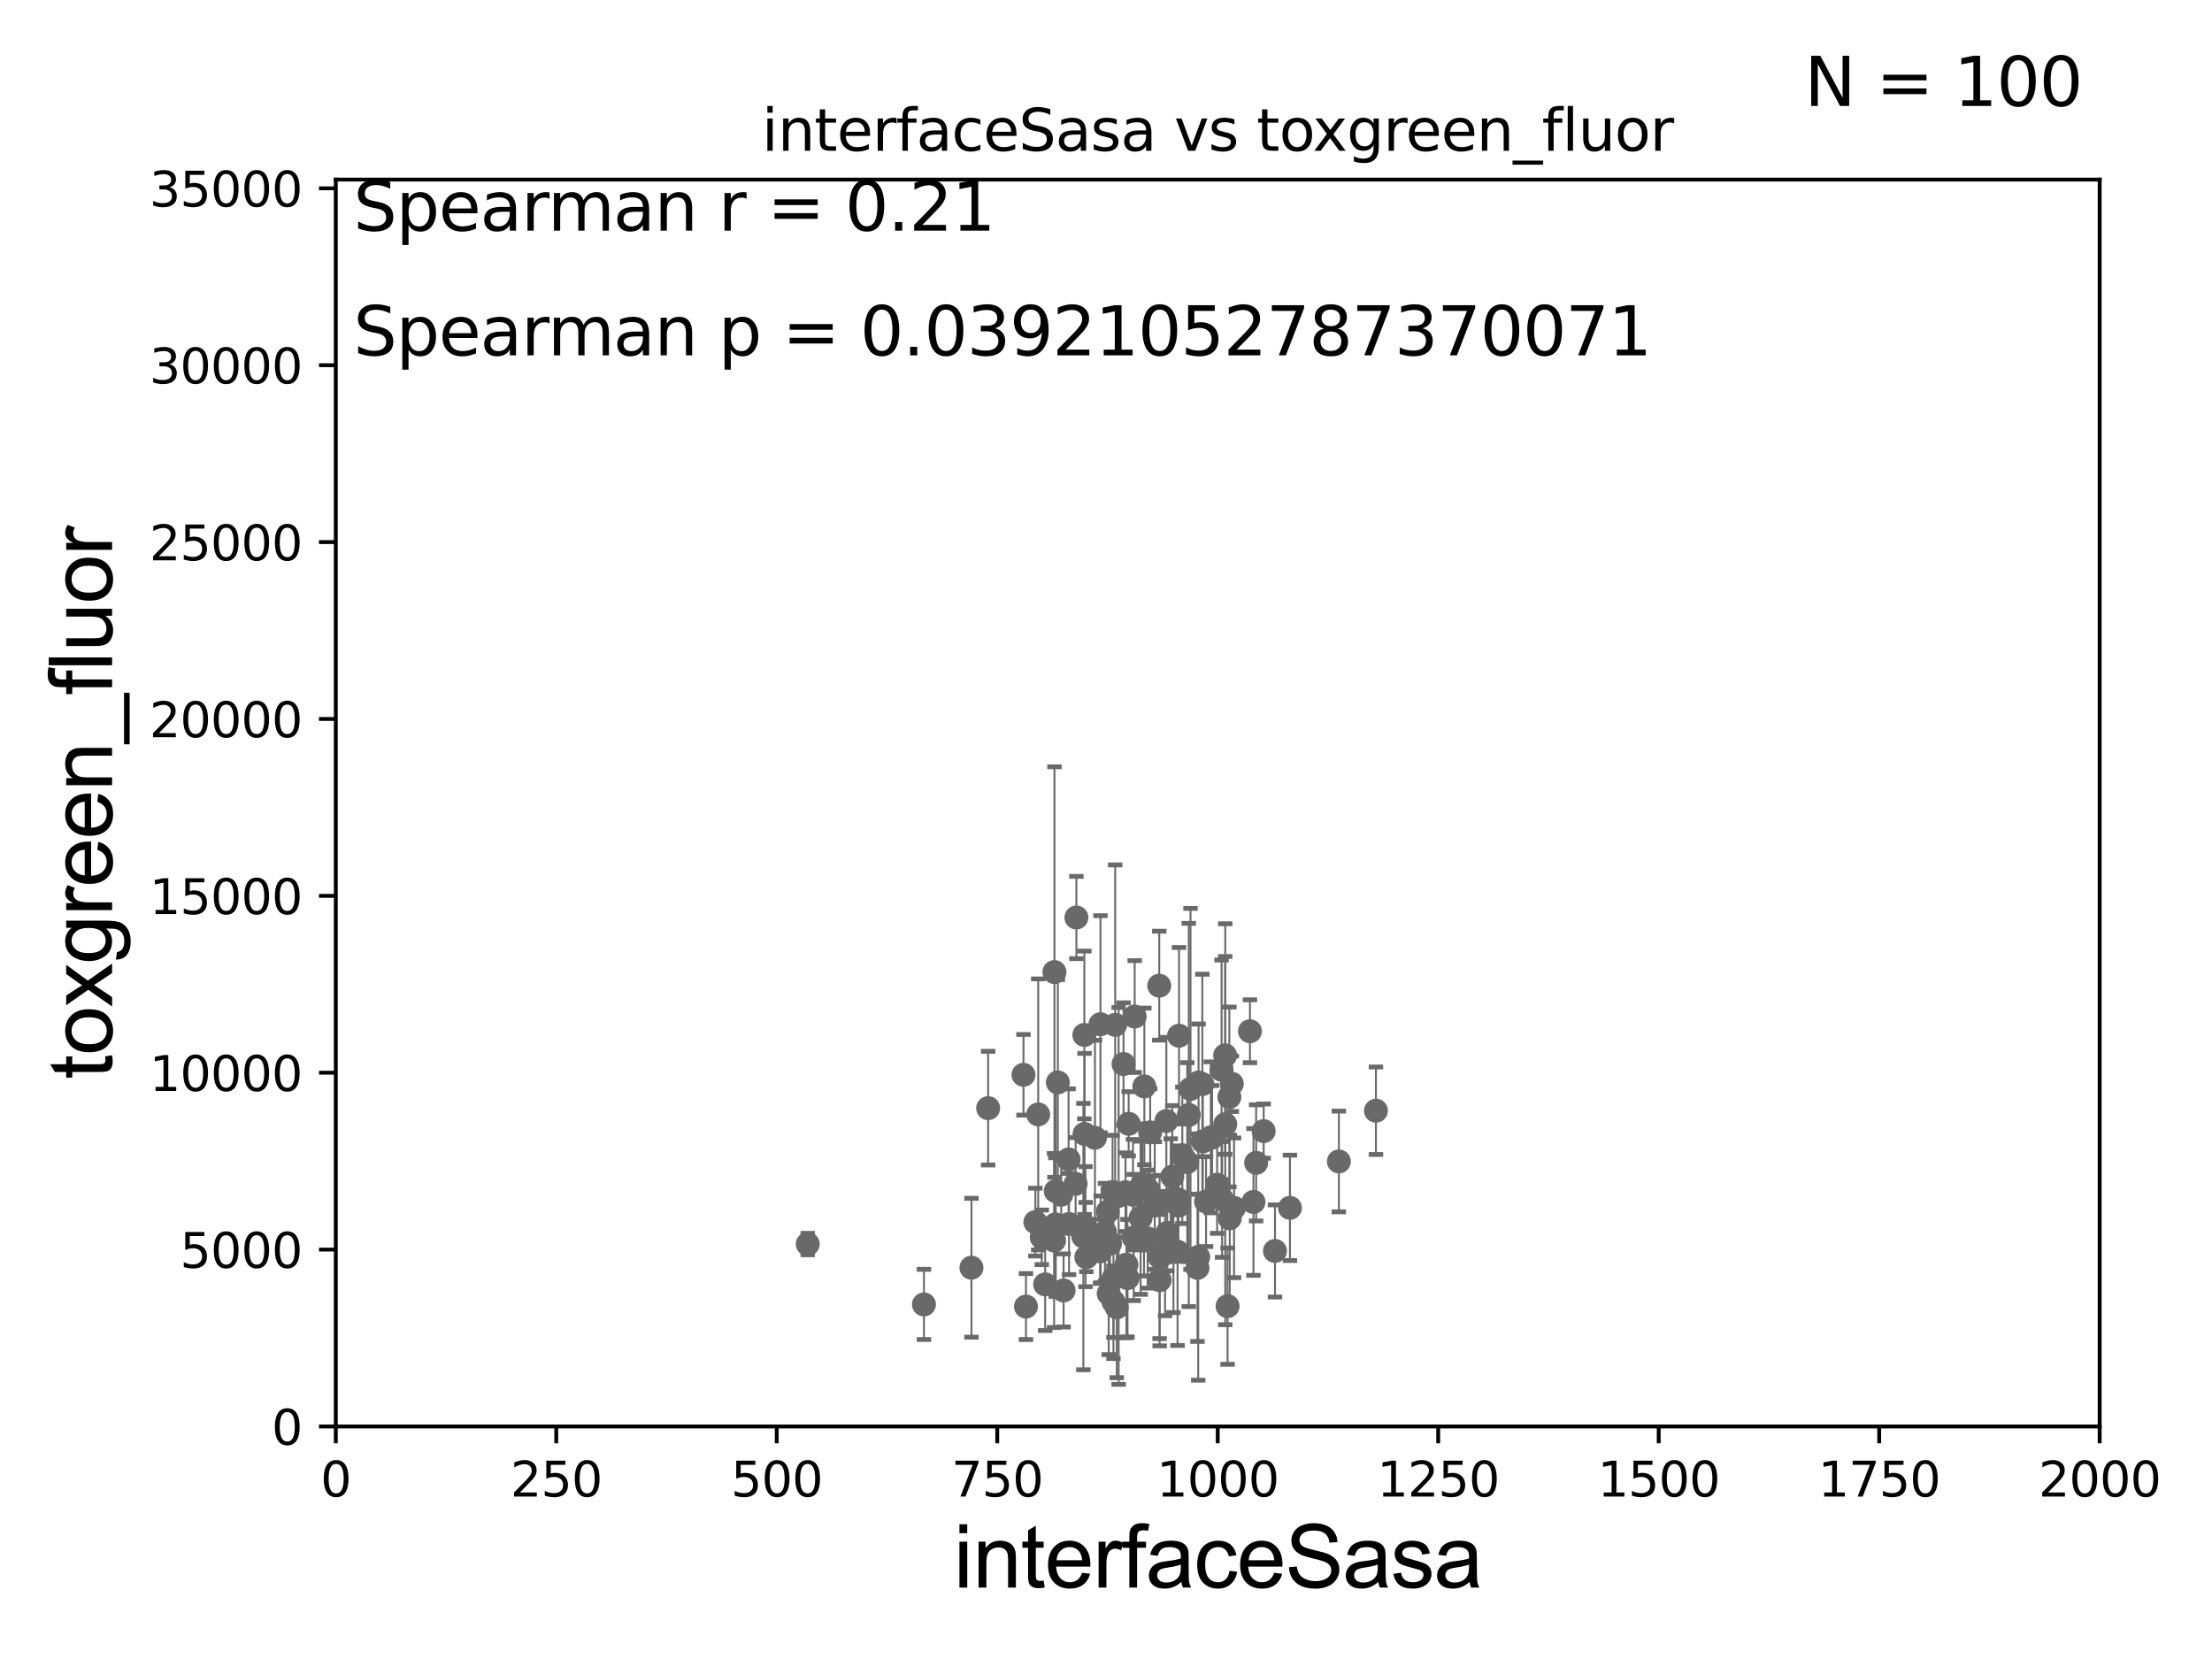 <?xml version="1.0" encoding="utf-8" standalone="no"?>
<!DOCTYPE svg PUBLIC "-//W3C//DTD SVG 1.1//EN"
  "http://www.w3.org/Graphics/SVG/1.1/DTD/svg11.dtd">
<svg xmlns:xlink="http://www.w3.org/1999/xlink" width="460.8pt" height="345.6pt" viewBox="0 0 460.8 345.6" xmlns="http://www.w3.org/2000/svg" version="1.1">
 <defs>
  <style type="text/css">*{stroke-linejoin: round; stroke-linecap: butt}</style>
 </defs>
 <g id="figure_1">
  <g id="patch_1">
   <path d="M 0 345.6 
L 460.8 345.6 
L 460.8 0 
L 0 0 
z
" style="fill: #ffffff"/>
  </g>
  <g id="axes_1">
   <g id="patch_2">
    <path d="M 69.95 297.16 
L 437.4 297.16 
L 437.4 37.411 
L 69.95 37.411 
z
" style="fill: #ffffff"/>
   </g>
   <g id="PathCollection_1">
    <defs>
     <path id="m3faf9eb75d" d="M 0 1.118 
C 0.297 1.118 0.581 1 0.791 0.791 
C 1 0.581 1.118 0.297 1.118 0 
C 1.118 -0.297 1 -0.581 0.791 -0.791 
C 0.581 -1 0.297 -1.118 0 -1.118 
C -0.297 -1.118 -0.581 -1 -0.791 -0.791 
C -1 -0.581 -1.118 -0.297 -1.118 0 
C -1.118 0.297 -1 0.581 -0.791 0.791 
C -0.581 1 -0.297 1.118 0 1.118 
z
" style="stroke: #696969"/>
    </defs>
    <g clip-path="url(#pe40cc1e479)">
     <use xlink:href="#m3faf9eb75d" x="242.975" y="233.529" style="fill: #696969; stroke: #696969"/>
     <use xlink:href="#m3faf9eb75d" x="252.235" y="236.923" style="fill: #696969; stroke: #696969"/>
     <use xlink:href="#m3faf9eb75d" x="234.467" y="248.354" style="fill: #696969; stroke: #696969"/>
     <use xlink:href="#m3faf9eb75d" x="219.936" y="248.142" style="fill: #696969; stroke: #696969"/>
     <use xlink:href="#m3faf9eb75d" x="230.186" y="256.681" style="fill: #696969; stroke: #696969"/>
     <use xlink:href="#m3faf9eb75d" x="255.242" y="234.2" style="fill: #696969; stroke: #696969"/>
     <use xlink:href="#m3faf9eb75d" x="245.398" y="249.862" style="fill: #696969; stroke: #696969"/>
     <use xlink:href="#m3faf9eb75d" x="253.548" y="246.792" style="fill: #696969; stroke: #696969"/>
     <use xlink:href="#m3faf9eb75d" x="237.614" y="253.678" style="fill: #696969; stroke: #696969"/>
     <use xlink:href="#m3faf9eb75d" x="242.701" y="261.146" style="fill: #696969; stroke: #696969"/>
     <use xlink:href="#m3faf9eb75d" x="249.459" y="264.12" style="fill: #696969; stroke: #696969"/>
     <use xlink:href="#m3faf9eb75d" x="245.306" y="260.756" style="fill: #696969; stroke: #696969"/>
     <use xlink:href="#m3faf9eb75d" x="226.124" y="255.538" style="fill: #696969; stroke: #696969"/>
     <use xlink:href="#m3faf9eb75d" x="229.172" y="260.679" style="fill: #696969; stroke: #696969"/>
     <use xlink:href="#m3faf9eb75d" x="232.313" y="213.495" style="fill: #696969; stroke: #696969"/>
     <use xlink:href="#m3faf9eb75d" x="226.304" y="261.901" style="fill: #696969; stroke: #696969"/>
     <use xlink:href="#m3faf9eb75d" x="250.469" y="225.845" style="fill: #696969; stroke: #696969"/>
     <use xlink:href="#m3faf9eb75d" x="254.474" y="222.851" style="fill: #696969; stroke: #696969"/>
     <use xlink:href="#m3faf9eb75d" x="241.492" y="205.333" style="fill: #696969; stroke: #696969"/>
     <use xlink:href="#m3faf9eb75d" x="213.726" y="272.179" style="fill: #696969; stroke: #696969"/>
     <use xlink:href="#m3faf9eb75d" x="256.611" y="225.769" style="fill: #696969; stroke: #696969"/>
     <use xlink:href="#m3faf9eb75d" x="286.633" y="231.383" style="fill: #696969; stroke: #696969"/>
     <use xlink:href="#m3faf9eb75d" x="234.656" y="263.45" style="fill: #696969; stroke: #696969"/>
     <use xlink:href="#m3faf9eb75d" x="230.961" y="269.472" style="fill: #696969; stroke: #696969"/>
     <use xlink:href="#m3faf9eb75d" x="256.098" y="228.516" style="fill: #696969; stroke: #696969"/>
     <use xlink:href="#m3faf9eb75d" x="234.053" y="221.659" style="fill: #696969; stroke: #696969"/>
     <use xlink:href="#m3faf9eb75d" x="217.727" y="267.558" style="fill: #696969; stroke: #696969"/>
     <use xlink:href="#m3faf9eb75d" x="192.473" y="271.733" style="fill: #696969; stroke: #696969"/>
     <use xlink:href="#m3faf9eb75d" x="239.605" y="235.889" style="fill: #696969; stroke: #696969"/>
     <use xlink:href="#m3faf9eb75d" x="221.064" y="248.887" style="fill: #696969; stroke: #696969"/>
     <use xlink:href="#m3faf9eb75d" x="251.244" y="250.317" style="fill: #696969; stroke: #696969"/>
     <use xlink:href="#m3faf9eb75d" x="205.846" y="230.849" style="fill: #696969; stroke: #696969"/>
     <use xlink:href="#m3faf9eb75d" x="241.566" y="261.859" style="fill: #696969; stroke: #696969"/>
     <use xlink:href="#m3faf9eb75d" x="231.769" y="248.322" style="fill: #696969; stroke: #696969"/>
     <use xlink:href="#m3faf9eb75d" x="243.16" y="256.842" style="fill: #696969; stroke: #696969"/>
     <use xlink:href="#m3faf9eb75d" x="245.486" y="251.161" style="fill: #696969; stroke: #696969"/>
     <use xlink:href="#m3faf9eb75d" x="236.374" y="211.764" style="fill: #696969; stroke: #696969"/>
     <use xlink:href="#m3faf9eb75d" x="261.118" y="250.386" style="fill: #696969; stroke: #696969"/>
     <use xlink:href="#m3faf9eb75d" x="243.884" y="250.006" style="fill: #696969; stroke: #696969"/>
     <use xlink:href="#m3faf9eb75d" x="215.688" y="254.592" style="fill: #696969; stroke: #696969"/>
     <use xlink:href="#m3faf9eb75d" x="231.955" y="271.177" style="fill: #696969; stroke: #696969"/>
     <use xlink:href="#m3faf9eb75d" x="252.508" y="236.99" style="fill: #696969; stroke: #696969"/>
     <use xlink:href="#m3faf9eb75d" x="225.888" y="215.601" style="fill: #696969; stroke: #696969"/>
     <use xlink:href="#m3faf9eb75d" x="240.553" y="251.131" style="fill: #696969; stroke: #696969"/>
     <use xlink:href="#m3faf9eb75d" x="260.39" y="214.828" style="fill: #696969; stroke: #696969"/>
     <use xlink:href="#m3faf9eb75d" x="229.286" y="258.198" style="fill: #696969; stroke: #696969"/>
     <use xlink:href="#m3faf9eb75d" x="257.076" y="251.611" style="fill: #696969; stroke: #696969"/>
     <use xlink:href="#m3faf9eb75d" x="244.45" y="260.709" style="fill: #696969; stroke: #696969"/>
     <use xlink:href="#m3faf9eb75d" x="250.576" y="237.771" style="fill: #696969; stroke: #696969"/>
     <use xlink:href="#m3faf9eb75d" x="261.678" y="242.248" style="fill: #696969; stroke: #696969"/>
     <use xlink:href="#m3faf9eb75d" x="255.727" y="272.098" style="fill: #696969; stroke: #696969"/>
     <use xlink:href="#m3faf9eb75d" x="247.325" y="242.094" style="fill: #696969; stroke: #696969"/>
     <use xlink:href="#m3faf9eb75d" x="226.175" y="256.539" style="fill: #696969; stroke: #696969"/>
     <use xlink:href="#m3faf9eb75d" x="231.24" y="259.046" style="fill: #696969; stroke: #696969"/>
     <use xlink:href="#m3faf9eb75d" x="235.121" y="234.109" style="fill: #696969; stroke: #696969"/>
     <use xlink:href="#m3faf9eb75d" x="256.179" y="253.797" style="fill: #696969; stroke: #696969"/>
     <use xlink:href="#m3faf9eb75d" x="220.367" y="225.489" style="fill: #696969; stroke: #696969"/>
     <use xlink:href="#m3faf9eb75d" x="236.023" y="248.882" style="fill: #696969; stroke: #696969"/>
     <use xlink:href="#m3faf9eb75d" x="224.073" y="246.623" style="fill: #696969; stroke: #696969"/>
     <use xlink:href="#m3faf9eb75d" x="202.373" y="264.086" style="fill: #696969; stroke: #696969"/>
     <use xlink:href="#m3faf9eb75d" x="254.584" y="249.864" style="fill: #696969; stroke: #696969"/>
     <use xlink:href="#m3faf9eb75d" x="219.585" y="258.424" style="fill: #696969; stroke: #696969"/>
     <use xlink:href="#m3faf9eb75d" x="249.681" y="225.511" style="fill: #696969; stroke: #696969"/>
     <use xlink:href="#m3faf9eb75d" x="225.686" y="257.602" style="fill: #696969; stroke: #696969"/>
     <use xlink:href="#m3faf9eb75d" x="265.604" y="260.596" style="fill: #696969; stroke: #696969"/>
     <use xlink:href="#m3faf9eb75d" x="241.582" y="266.676" style="fill: #696969; stroke: #696969"/>
     <use xlink:href="#m3faf9eb75d" x="222.605" y="241.531" style="fill: #696969; stroke: #696969"/>
     <use xlink:href="#m3faf9eb75d" x="246.297" y="240.679" style="fill: #696969; stroke: #696969"/>
     <use xlink:href="#m3faf9eb75d" x="249.609" y="261.854" style="fill: #696969; stroke: #696969"/>
     <use xlink:href="#m3faf9eb75d" x="263.247" y="235.629" style="fill: #696969; stroke: #696969"/>
     <use xlink:href="#m3faf9eb75d" x="245.608" y="215.756" style="fill: #696969; stroke: #696969"/>
     <use xlink:href="#m3faf9eb75d" x="237.972" y="246.646" style="fill: #696969; stroke: #696969"/>
     <use xlink:href="#m3faf9eb75d" x="216.278" y="232.152" style="fill: #696969; stroke: #696969"/>
     <use xlink:href="#m3faf9eb75d" x="228.099" y="237.021" style="fill: #696969; stroke: #696969"/>
     <use xlink:href="#m3faf9eb75d" x="219.662" y="202.496" style="fill: #696969; stroke: #696969"/>
     <use xlink:href="#m3faf9eb75d" x="234.88" y="266.262" style="fill: #696969; stroke: #696969"/>
     <use xlink:href="#m3faf9eb75d" x="168.267" y="259.164" style="fill: #696969; stroke: #696969"/>
     <use xlink:href="#m3faf9eb75d" x="268.718" y="251.617" style="fill: #696969; stroke: #696969"/>
     <use xlink:href="#m3faf9eb75d" x="219.853" y="255.063" style="fill: #696969; stroke: #696969"/>
     <use xlink:href="#m3faf9eb75d" x="230.783" y="252.383" style="fill: #696969; stroke: #696969"/>
     <use xlink:href="#m3faf9eb75d" x="213.208" y="223.899" style="fill: #696969; stroke: #696969"/>
     <use xlink:href="#m3faf9eb75d" x="232.644" y="272.345" style="fill: #696969; stroke: #696969"/>
     <use xlink:href="#m3faf9eb75d" x="222.699" y="254.981" style="fill: #696969; stroke: #696969"/>
     <use xlink:href="#m3faf9eb75d" x="233.033" y="249.127" style="fill: #696969; stroke: #696969"/>
     <use xlink:href="#m3faf9eb75d" x="247.645" y="232.266" style="fill: #696969; stroke: #696969"/>
     <use xlink:href="#m3faf9eb75d" x="239.074" y="257.985" style="fill: #696969; stroke: #696969"/>
     <use xlink:href="#m3faf9eb75d" x="239.15" y="247.821" style="fill: #696969; stroke: #696969"/>
     <use xlink:href="#m3faf9eb75d" x="255.227" y="219.854" style="fill: #696969; stroke: #696969"/>
     <use xlink:href="#m3faf9eb75d" x="238.387" y="226.326" style="fill: #696969; stroke: #696969"/>
     <use xlink:href="#m3faf9eb75d" x="244.209" y="245.101" style="fill: #696969; stroke: #696969"/>
     <use xlink:href="#m3faf9eb75d" x="224.235" y="191.134" style="fill: #696969; stroke: #696969"/>
     <use xlink:href="#m3faf9eb75d" x="229.245" y="213.369" style="fill: #696969; stroke: #696969"/>
     <use xlink:href="#m3faf9eb75d" x="238.321" y="258.457" style="fill: #696969; stroke: #696969"/>
     <use xlink:href="#m3faf9eb75d" x="221.567" y="268.824" style="fill: #696969; stroke: #696969"/>
     <use xlink:href="#m3faf9eb75d" x="248.003" y="226.84" style="fill: #696969; stroke: #696969"/>
     <use xlink:href="#m3faf9eb75d" x="225.936" y="236.223" style="fill: #696969; stroke: #696969"/>
     <use xlink:href="#m3faf9eb75d" x="217.016" y="257.759" style="fill: #696969; stroke: #696969"/>
     <use xlink:href="#m3faf9eb75d" x="278.91" y="241.954" style="fill: #696969; stroke: #696969"/>
     <use xlink:href="#m3faf9eb75d" x="231.953" y="266.327" style="fill: #696969; stroke: #696969"/>
     <use xlink:href="#m3faf9eb75d" x="236.172" y="257.788" style="fill: #696969; stroke: #696969"/>
    </g>
   </g>
   <g id="matplotlib.axis_1">
    <g id="xtick_1">
     <g id="line2d_1">
      <defs>
       <path id="mdf777a360e" d="M 0 0 
L 0 3.5 
" style="stroke: #000000; stroke-width: 0.8"/>
      </defs>
      <g>
       <use xlink:href="#mdf777a360e" x="69.95" y="297.16" style="stroke: #000000; stroke-width: 0.8"/>
      </g>
     </g>
     <g id="text_1">
      <!-- 0 -->
      <g transform="translate(66.769 311.758)scale(0.1 -0.1)">
       <defs>
        <path id="DejaVuSans-30" d="M 2034 4250 
Q 1547 4250 1301 3770 
Q 1056 3291 1056 2328 
Q 1056 1369 1301 889 
Q 1547 409 2034 409 
Q 2525 409 2770 889 
Q 3016 1369 3016 2328 
Q 3016 3291 2770 3770 
Q 2525 4250 2034 4250 
z
M 2034 4750 
Q 2819 4750 3233 4129 
Q 3647 3509 3647 2328 
Q 3647 1150 3233 529 
Q 2819 -91 2034 -91 
Q 1250 -91 836 529 
Q 422 1150 422 2328 
Q 422 3509 836 4129 
Q 1250 4750 2034 4750 
z
" transform="scale(0.016)"/>
       </defs>
       <use xlink:href="#DejaVuSans-30"/>
      </g>
     </g>
    </g>
    <g id="xtick_2">
     <g id="line2d_2">
      <g>
       <use xlink:href="#mdf777a360e" x="115.881" y="297.16" style="stroke: #000000; stroke-width: 0.8"/>
      </g>
     </g>
     <g id="text_2">
      <!-- 250 -->
      <g transform="translate(106.338 311.758)scale(0.1 -0.1)">
       <defs>
        <path id="DejaVuSans-32" d="M 1228 531 
L 3431 531 
L 3431 0 
L 469 0 
L 469 531 
Q 828 903 1448 1529 
Q 2069 2156 2228 2338 
Q 2531 2678 2651 2914 
Q 2772 3150 2772 3378 
Q 2772 3750 2511 3984 
Q 2250 4219 1831 4219 
Q 1534 4219 1204 4116 
Q 875 4013 500 3803 
L 500 4441 
Q 881 4594 1212 4672 
Q 1544 4750 1819 4750 
Q 2544 4750 2975 4387 
Q 3406 4025 3406 3419 
Q 3406 3131 3298 2873 
Q 3191 2616 2906 2266 
Q 2828 2175 2409 1742 
Q 1991 1309 1228 531 
z
" transform="scale(0.016)"/>
        <path id="DejaVuSans-35" d="M 691 4666 
L 3169 4666 
L 3169 4134 
L 1269 4134 
L 1269 2991 
Q 1406 3038 1543 3061 
Q 1681 3084 1819 3084 
Q 2600 3084 3056 2656 
Q 3513 2228 3513 1497 
Q 3513 744 3044 326 
Q 2575 -91 1722 -91 
Q 1428 -91 1123 -41 
Q 819 9 494 109 
L 494 744 
Q 775 591 1075 516 
Q 1375 441 1709 441 
Q 2250 441 2565 725 
Q 2881 1009 2881 1497 
Q 2881 1984 2565 2268 
Q 2250 2553 1709 2553 
Q 1456 2553 1204 2497 
Q 953 2441 691 2322 
L 691 4666 
z
" transform="scale(0.016)"/>
       </defs>
       <use xlink:href="#DejaVuSans-32"/>
       <use xlink:href="#DejaVuSans-35" x="63.623"/>
       <use xlink:href="#DejaVuSans-30" x="127.246"/>
      </g>
     </g>
    </g>
    <g id="xtick_3">
     <g id="line2d_3">
      <g>
       <use xlink:href="#mdf777a360e" x="161.812" y="297.16" style="stroke: #000000; stroke-width: 0.8"/>
      </g>
     </g>
     <g id="text_3">
      <!-- 500 -->
      <g transform="translate(152.269 311.758)scale(0.1 -0.1)">
       <use xlink:href="#DejaVuSans-35"/>
       <use xlink:href="#DejaVuSans-30" x="63.623"/>
       <use xlink:href="#DejaVuSans-30" x="127.246"/>
      </g>
     </g>
    </g>
    <g id="xtick_4">
     <g id="line2d_4">
      <g>
       <use xlink:href="#mdf777a360e" x="207.744" y="297.16" style="stroke: #000000; stroke-width: 0.8"/>
      </g>
     </g>
     <g id="text_4">
      <!-- 750 -->
      <g transform="translate(198.2 311.758)scale(0.1 -0.1)">
       <defs>
        <path id="DejaVuSans-37" d="M 525 4666 
L 3525 4666 
L 3525 4397 
L 1831 0 
L 1172 0 
L 2766 4134 
L 525 4134 
L 525 4666 
z
" transform="scale(0.016)"/>
       </defs>
       <use xlink:href="#DejaVuSans-37"/>
       <use xlink:href="#DejaVuSans-35" x="63.623"/>
       <use xlink:href="#DejaVuSans-30" x="127.246"/>
      </g>
     </g>
    </g>
    <g id="xtick_5">
     <g id="line2d_5">
      <g>
       <use xlink:href="#mdf777a360e" x="253.675" y="297.16" style="stroke: #000000; stroke-width: 0.8"/>
      </g>
     </g>
     <g id="text_5">
      <!-- 1000 -->
      <g transform="translate(240.95 311.758)scale(0.1 -0.1)">
       <defs>
        <path id="DejaVuSans-31" d="M 794 531 
L 1825 531 
L 1825 4091 
L 703 3866 
L 703 4441 
L 1819 4666 
L 2450 4666 
L 2450 531 
L 3481 531 
L 3481 0 
L 794 0 
L 794 531 
z
" transform="scale(0.016)"/>
       </defs>
       <use xlink:href="#DejaVuSans-31"/>
       <use xlink:href="#DejaVuSans-30" x="63.623"/>
       <use xlink:href="#DejaVuSans-30" x="127.246"/>
       <use xlink:href="#DejaVuSans-30" x="190.869"/>
      </g>
     </g>
    </g>
    <g id="xtick_6">
     <g id="line2d_6">
      <g>
       <use xlink:href="#mdf777a360e" x="299.606" y="297.16" style="stroke: #000000; stroke-width: 0.8"/>
      </g>
     </g>
     <g id="text_6">
      <!-- 1250 -->
      <g transform="translate(286.881 311.758)scale(0.1 -0.1)">
       <use xlink:href="#DejaVuSans-31"/>
       <use xlink:href="#DejaVuSans-32" x="63.623"/>
       <use xlink:href="#DejaVuSans-35" x="127.246"/>
       <use xlink:href="#DejaVuSans-30" x="190.869"/>
      </g>
     </g>
    </g>
    <g id="xtick_7">
     <g id="line2d_7">
      <g>
       <use xlink:href="#mdf777a360e" x="345.538" y="297.16" style="stroke: #000000; stroke-width: 0.8"/>
      </g>
     </g>
     <g id="text_7">
      <!-- 1500 -->
      <g transform="translate(332.812 311.758)scale(0.1 -0.1)">
       <use xlink:href="#DejaVuSans-31"/>
       <use xlink:href="#DejaVuSans-35" x="63.623"/>
       <use xlink:href="#DejaVuSans-30" x="127.246"/>
       <use xlink:href="#DejaVuSans-30" x="190.869"/>
      </g>
     </g>
    </g>
    <g id="xtick_8">
     <g id="line2d_8">
      <g>
       <use xlink:href="#mdf777a360e" x="391.469" y="297.16" style="stroke: #000000; stroke-width: 0.8"/>
      </g>
     </g>
     <g id="text_8">
      <!-- 1750 -->
      <g transform="translate(378.744 311.758)scale(0.1 -0.1)">
       <use xlink:href="#DejaVuSans-31"/>
       <use xlink:href="#DejaVuSans-37" x="63.623"/>
       <use xlink:href="#DejaVuSans-35" x="127.246"/>
       <use xlink:href="#DejaVuSans-30" x="190.869"/>
      </g>
     </g>
    </g>
    <g id="xtick_9">
     <g id="line2d_9">
      <g>
       <use xlink:href="#mdf777a360e" x="437.4" y="297.16" style="stroke: #000000; stroke-width: 0.8"/>
      </g>
     </g>
     <g id="text_9">
      <!-- 2000 -->
      <g transform="translate(424.675 311.758)scale(0.1 -0.1)">
       <use xlink:href="#DejaVuSans-32"/>
       <use xlink:href="#DejaVuSans-30" x="63.623"/>
       <use xlink:href="#DejaVuSans-30" x="127.246"/>
       <use xlink:href="#DejaVuSans-30" x="190.869"/>
      </g>
     </g>
    </g>
    <g id="text_10">
     <!-- interfaceSasa -->
     <g transform="translate(198.646 330.722)scale(0.18 -0.18)">
      <defs>
       <path id="ArialMT-69" d="M 425 3934 
L 425 4581 
L 988 4581 
L 988 3934 
L 425 3934 
z
M 425 0 
L 425 3319 
L 988 3319 
L 988 0 
L 425 0 
z
" transform="scale(0.016)"/>
       <path id="ArialMT-6e" d="M 422 0 
L 422 3319 
L 928 3319 
L 928 2847 
Q 1294 3394 1984 3394 
Q 2284 3394 2536 3286 
Q 2788 3178 2913 3003 
Q 3038 2828 3088 2588 
Q 3119 2431 3119 2041 
L 3119 0 
L 2556 0 
L 2556 2019 
Q 2556 2363 2490 2533 
Q 2425 2703 2258 2804 
Q 2091 2906 1866 2906 
Q 1506 2906 1245 2678 
Q 984 2450 984 1813 
L 984 0 
L 422 0 
z
" transform="scale(0.016)"/>
       <path id="ArialMT-74" d="M 1650 503 
L 1731 6 
Q 1494 -44 1306 -44 
Q 1000 -44 831 53 
Q 663 150 594 308 
Q 525 466 525 972 
L 525 2881 
L 113 2881 
L 113 3319 
L 525 3319 
L 525 4141 
L 1084 4478 
L 1084 3319 
L 1650 3319 
L 1650 2881 
L 1084 2881 
L 1084 941 
Q 1084 700 1114 631 
Q 1144 563 1211 522 
Q 1278 481 1403 481 
Q 1497 481 1650 503 
z
" transform="scale(0.016)"/>
       <path id="ArialMT-65" d="M 2694 1069 
L 3275 997 
Q 3138 488 2766 206 
Q 2394 -75 1816 -75 
Q 1088 -75 661 373 
Q 234 822 234 1631 
Q 234 2469 665 2931 
Q 1097 3394 1784 3394 
Q 2450 3394 2872 2941 
Q 3294 2488 3294 1666 
Q 3294 1616 3291 1516 
L 816 1516 
Q 847 969 1125 678 
Q 1403 388 1819 388 
Q 2128 388 2347 550 
Q 2566 713 2694 1069 
z
M 847 1978 
L 2700 1978 
Q 2663 2397 2488 2606 
Q 2219 2931 1791 2931 
Q 1403 2931 1139 2672 
Q 875 2413 847 1978 
z
" transform="scale(0.016)"/>
       <path id="ArialMT-72" d="M 416 0 
L 416 3319 
L 922 3319 
L 922 2816 
Q 1116 3169 1280 3281 
Q 1444 3394 1641 3394 
Q 1925 3394 2219 3213 
L 2025 2691 
Q 1819 2813 1613 2813 
Q 1428 2813 1281 2702 
Q 1134 2591 1072 2394 
Q 978 2094 978 1738 
L 978 0 
L 416 0 
z
" transform="scale(0.016)"/>
       <path id="ArialMT-66" d="M 556 0 
L 556 2881 
L 59 2881 
L 59 3319 
L 556 3319 
L 556 3672 
Q 556 4006 616 4169 
Q 697 4388 901 4523 
Q 1106 4659 1475 4659 
Q 1713 4659 2000 4603 
L 1916 4113 
Q 1741 4144 1584 4144 
Q 1328 4144 1222 4034 
Q 1116 3925 1116 3625 
L 1116 3319 
L 1763 3319 
L 1763 2881 
L 1116 2881 
L 1116 0 
L 556 0 
z
" transform="scale(0.016)"/>
       <path id="ArialMT-61" d="M 2588 409 
Q 2275 144 1986 34 
Q 1697 -75 1366 -75 
Q 819 -75 525 192 
Q 231 459 231 875 
Q 231 1119 342 1320 
Q 453 1522 633 1644 
Q 813 1766 1038 1828 
Q 1203 1872 1538 1913 
Q 2219 1994 2541 2106 
Q 2544 2222 2544 2253 
Q 2544 2597 2384 2738 
Q 2169 2928 1744 2928 
Q 1347 2928 1158 2789 
Q 969 2650 878 2297 
L 328 2372 
Q 403 2725 575 2942 
Q 747 3159 1072 3276 
Q 1397 3394 1825 3394 
Q 2250 3394 2515 3294 
Q 2781 3194 2906 3042 
Q 3031 2891 3081 2659 
Q 3109 2516 3109 2141 
L 3109 1391 
Q 3109 606 3145 398 
Q 3181 191 3288 0 
L 2700 0 
Q 2613 175 2588 409 
z
M 2541 1666 
Q 2234 1541 1622 1453 
Q 1275 1403 1131 1340 
Q 988 1278 909 1158 
Q 831 1038 831 891 
Q 831 666 1001 516 
Q 1172 366 1500 366 
Q 1825 366 2078 508 
Q 2331 650 2450 897 
Q 2541 1088 2541 1459 
L 2541 1666 
z
" transform="scale(0.016)"/>
       <path id="ArialMT-63" d="M 2588 1216 
L 3141 1144 
Q 3050 572 2676 248 
Q 2303 -75 1759 -75 
Q 1078 -75 664 370 
Q 250 816 250 1647 
Q 250 2184 428 2587 
Q 606 2991 970 3192 
Q 1334 3394 1763 3394 
Q 2303 3394 2647 3120 
Q 2991 2847 3088 2344 
L 2541 2259 
Q 2463 2594 2264 2762 
Q 2066 2931 1784 2931 
Q 1359 2931 1093 2626 
Q 828 2322 828 1663 
Q 828 994 1084 691 
Q 1341 388 1753 388 
Q 2084 388 2306 591 
Q 2528 794 2588 1216 
z
" transform="scale(0.016)"/>
       <path id="ArialMT-53" d="M 288 1472 
L 859 1522 
Q 900 1178 1048 958 
Q 1197 738 1509 602 
Q 1822 466 2213 466 
Q 2559 466 2825 569 
Q 3091 672 3220 851 
Q 3350 1031 3350 1244 
Q 3350 1459 3225 1620 
Q 3100 1781 2813 1891 
Q 2628 1963 1997 2114 
Q 1366 2266 1113 2400 
Q 784 2572 623 2826 
Q 463 3081 463 3397 
Q 463 3744 659 4045 
Q 856 4347 1234 4503 
Q 1613 4659 2075 4659 
Q 2584 4659 2973 4495 
Q 3363 4331 3572 4012 
Q 3781 3694 3797 3291 
L 3216 3247 
Q 3169 3681 2898 3903 
Q 2628 4125 2100 4125 
Q 1550 4125 1298 3923 
Q 1047 3722 1047 3438 
Q 1047 3191 1225 3031 
Q 1400 2872 2139 2705 
Q 2878 2538 3153 2413 
Q 3553 2228 3743 1945 
Q 3934 1663 3934 1294 
Q 3934 928 3725 604 
Q 3516 281 3123 101 
Q 2731 -78 2241 -78 
Q 1619 -78 1198 103 
Q 778 284 539 648 
Q 300 1013 288 1472 
z
" transform="scale(0.016)"/>
       <path id="ArialMT-73" d="M 197 991 
L 753 1078 
Q 800 744 1014 566 
Q 1228 388 1613 388 
Q 2000 388 2187 545 
Q 2375 703 2375 916 
Q 2375 1106 2209 1216 
Q 2094 1291 1634 1406 
Q 1016 1563 777 1677 
Q 538 1791 414 1992 
Q 291 2194 291 2438 
Q 291 2659 392 2848 
Q 494 3038 669 3163 
Q 800 3259 1026 3326 
Q 1253 3394 1513 3394 
Q 1903 3394 2198 3281 
Q 2494 3169 2634 2976 
Q 2775 2784 2828 2463 
L 2278 2388 
Q 2241 2644 2061 2787 
Q 1881 2931 1553 2931 
Q 1166 2931 1000 2803 
Q 834 2675 834 2503 
Q 834 2394 903 2306 
Q 972 2216 1119 2156 
Q 1203 2125 1616 2013 
Q 2213 1853 2448 1751 
Q 2684 1650 2818 1456 
Q 2953 1263 2953 975 
Q 2953 694 2789 445 
Q 2625 197 2315 61 
Q 2006 -75 1616 -75 
Q 969 -75 630 194 
Q 291 463 197 991 
z
" transform="scale(0.016)"/>
      </defs>
      <use xlink:href="#ArialMT-69"/>
      <use xlink:href="#ArialMT-6e" x="22.217"/>
      <use xlink:href="#ArialMT-74" x="77.832"/>
      <use xlink:href="#ArialMT-65" x="105.615"/>
      <use xlink:href="#ArialMT-72" x="161.23"/>
      <use xlink:href="#ArialMT-66" x="194.531"/>
      <use xlink:href="#ArialMT-61" x="222.314"/>
      <use xlink:href="#ArialMT-63" x="277.93"/>
      <use xlink:href="#ArialMT-65" x="327.93"/>
      <use xlink:href="#ArialMT-53" x="383.545"/>
      <use xlink:href="#ArialMT-61" x="450.244"/>
      <use xlink:href="#ArialMT-73" x="505.859"/>
      <use xlink:href="#ArialMT-61" x="555.859"/>
     </g>
    </g>
   </g>
   <g id="matplotlib.axis_2">
    <g id="ytick_1">
     <g id="line2d_10">
      <defs>
       <path id="ma153f92768" d="M 0 0 
L -3.5 0 
" style="stroke: #000000; stroke-width: 0.8"/>
      </defs>
      <g>
       <use xlink:href="#ma153f92768" x="69.95" y="297.16" style="stroke: #000000; stroke-width: 0.8"/>
      </g>
     </g>
     <g id="text_11">
      <!-- 0 -->
      <g transform="translate(56.587 300.959)scale(0.1 -0.1)">
       <use xlink:href="#DejaVuSans-30"/>
      </g>
     </g>
    </g>
    <g id="ytick_2">
     <g id="line2d_11">
      <g>
       <use xlink:href="#ma153f92768" x="69.95" y="260.313" style="stroke: #000000; stroke-width: 0.8"/>
      </g>
     </g>
     <g id="text_12">
      <!-- 5000 -->
      <g transform="translate(37.5 264.112)scale(0.1 -0.1)">
       <use xlink:href="#DejaVuSans-35"/>
       <use xlink:href="#DejaVuSans-30" x="63.623"/>
       <use xlink:href="#DejaVuSans-30" x="127.246"/>
       <use xlink:href="#DejaVuSans-30" x="190.869"/>
      </g>
     </g>
    </g>
    <g id="ytick_3">
     <g id="line2d_12">
      <g>
       <use xlink:href="#ma153f92768" x="69.95" y="223.467" style="stroke: #000000; stroke-width: 0.8"/>
      </g>
     </g>
     <g id="text_13">
      <!-- 10000 -->
      <g transform="translate(31.137 227.266)scale(0.1 -0.1)">
       <use xlink:href="#DejaVuSans-31"/>
       <use xlink:href="#DejaVuSans-30" x="63.623"/>
       <use xlink:href="#DejaVuSans-30" x="127.246"/>
       <use xlink:href="#DejaVuSans-30" x="190.869"/>
       <use xlink:href="#DejaVuSans-30" x="254.492"/>
      </g>
     </g>
    </g>
    <g id="ytick_4">
     <g id="line2d_13">
      <g>
       <use xlink:href="#ma153f92768" x="69.95" y="186.62" style="stroke: #000000; stroke-width: 0.8"/>
      </g>
     </g>
     <g id="text_14">
      <!-- 15000 -->
      <g transform="translate(31.137 190.419)scale(0.1 -0.1)">
       <use xlink:href="#DejaVuSans-31"/>
       <use xlink:href="#DejaVuSans-35" x="63.623"/>
       <use xlink:href="#DejaVuSans-30" x="127.246"/>
       <use xlink:href="#DejaVuSans-30" x="190.869"/>
       <use xlink:href="#DejaVuSans-30" x="254.492"/>
      </g>
     </g>
    </g>
    <g id="ytick_5">
     <g id="line2d_14">
      <g>
       <use xlink:href="#ma153f92768" x="69.95" y="149.773" style="stroke: #000000; stroke-width: 0.8"/>
      </g>
     </g>
     <g id="text_15">
      <!-- 20000 -->
      <g transform="translate(31.137 153.572)scale(0.1 -0.1)">
       <use xlink:href="#DejaVuSans-32"/>
       <use xlink:href="#DejaVuSans-30" x="63.623"/>
       <use xlink:href="#DejaVuSans-30" x="127.246"/>
       <use xlink:href="#DejaVuSans-30" x="190.869"/>
       <use xlink:href="#DejaVuSans-30" x="254.492"/>
      </g>
     </g>
    </g>
    <g id="ytick_6">
     <g id="line2d_15">
      <g>
       <use xlink:href="#ma153f92768" x="69.95" y="112.926" style="stroke: #000000; stroke-width: 0.8"/>
      </g>
     </g>
     <g id="text_16">
      <!-- 25000 -->
      <g transform="translate(31.137 116.726)scale(0.1 -0.1)">
       <use xlink:href="#DejaVuSans-32"/>
       <use xlink:href="#DejaVuSans-35" x="63.623"/>
       <use xlink:href="#DejaVuSans-30" x="127.246"/>
       <use xlink:href="#DejaVuSans-30" x="190.869"/>
       <use xlink:href="#DejaVuSans-30" x="254.492"/>
      </g>
     </g>
    </g>
    <g id="ytick_7">
     <g id="line2d_16">
      <g>
       <use xlink:href="#ma153f92768" x="69.95" y="76.08" style="stroke: #000000; stroke-width: 0.8"/>
      </g>
     </g>
     <g id="text_17">
      <!-- 30000 -->
      <g transform="translate(31.137 79.879)scale(0.1 -0.1)">
       <defs>
        <path id="DejaVuSans-33" d="M 2597 2516 
Q 3050 2419 3304 2112 
Q 3559 1806 3559 1356 
Q 3559 666 3084 287 
Q 2609 -91 1734 -91 
Q 1441 -91 1130 -33 
Q 819 25 488 141 
L 488 750 
Q 750 597 1062 519 
Q 1375 441 1716 441 
Q 2309 441 2620 675 
Q 2931 909 2931 1356 
Q 2931 1769 2642 2001 
Q 2353 2234 1838 2234 
L 1294 2234 
L 1294 2753 
L 1863 2753 
Q 2328 2753 2575 2939 
Q 2822 3125 2822 3475 
Q 2822 3834 2567 4026 
Q 2313 4219 1838 4219 
Q 1578 4219 1281 4162 
Q 984 4106 628 3988 
L 628 4550 
Q 988 4650 1302 4700 
Q 1616 4750 1894 4750 
Q 2613 4750 3031 4423 
Q 3450 4097 3450 3541 
Q 3450 3153 3228 2886 
Q 3006 2619 2597 2516 
z
" transform="scale(0.016)"/>
       </defs>
       <use xlink:href="#DejaVuSans-33"/>
       <use xlink:href="#DejaVuSans-30" x="63.623"/>
       <use xlink:href="#DejaVuSans-30" x="127.246"/>
       <use xlink:href="#DejaVuSans-30" x="190.869"/>
       <use xlink:href="#DejaVuSans-30" x="254.492"/>
      </g>
     </g>
    </g>
    <g id="ytick_8">
     <g id="line2d_17">
      <g>
       <use xlink:href="#ma153f92768" x="69.95" y="39.233" style="stroke: #000000; stroke-width: 0.8"/>
      </g>
     </g>
     <g id="text_18">
      <!-- 35000 -->
      <g transform="translate(31.137 43.032)scale(0.1 -0.1)">
       <use xlink:href="#DejaVuSans-33"/>
       <use xlink:href="#DejaVuSans-35" x="63.623"/>
       <use xlink:href="#DejaVuSans-30" x="127.246"/>
       <use xlink:href="#DejaVuSans-30" x="190.869"/>
       <use xlink:href="#DejaVuSans-30" x="254.492"/>
      </g>
     </g>
    </g>
    <g id="text_19">
     <!-- toxgreen_fluor -->
     <g transform="translate(23.349 224.818)rotate(-90)scale(0.18 -0.18)">
      <defs>
       <path id="ArialMT-6f" d="M 213 1659 
Q 213 2581 725 3025 
Q 1153 3394 1769 3394 
Q 2453 3394 2887 2945 
Q 3322 2497 3322 1706 
Q 3322 1066 3130 698 
Q 2938 331 2570 128 
Q 2203 -75 1769 -75 
Q 1072 -75 642 372 
Q 213 819 213 1659 
z
M 791 1659 
Q 791 1022 1069 705 
Q 1347 388 1769 388 
Q 2188 388 2466 706 
Q 2744 1025 2744 1678 
Q 2744 2294 2464 2611 
Q 2184 2928 1769 2928 
Q 1347 2928 1069 2612 
Q 791 2297 791 1659 
z
" transform="scale(0.016)"/>
       <path id="ArialMT-78" d="M 47 0 
L 1259 1725 
L 138 3319 
L 841 3319 
L 1350 2541 
Q 1494 2319 1581 2169 
Q 1719 2375 1834 2534 
L 2394 3319 
L 3066 3319 
L 1919 1756 
L 3153 0 
L 2463 0 
L 1781 1031 
L 1600 1309 
L 728 0 
L 47 0 
z
" transform="scale(0.016)"/>
       <path id="ArialMT-67" d="M 319 -275 
L 866 -356 
Q 900 -609 1056 -725 
Q 1266 -881 1628 -881 
Q 2019 -881 2231 -725 
Q 2444 -569 2519 -288 
Q 2563 -116 2559 434 
Q 2191 0 1641 0 
Q 956 0 581 494 
Q 206 988 206 1678 
Q 206 2153 378 2554 
Q 550 2956 876 3175 
Q 1203 3394 1644 3394 
Q 2231 3394 2613 2919 
L 2613 3319 
L 3131 3319 
L 3131 450 
Q 3131 -325 2973 -648 
Q 2816 -972 2473 -1159 
Q 2131 -1347 1631 -1347 
Q 1038 -1347 672 -1080 
Q 306 -813 319 -275 
z
M 784 1719 
Q 784 1066 1043 766 
Q 1303 466 1694 466 
Q 2081 466 2343 764 
Q 2606 1063 2606 1700 
Q 2606 2309 2336 2618 
Q 2066 2928 1684 2928 
Q 1309 2928 1046 2623 
Q 784 2319 784 1719 
z
" transform="scale(0.016)"/>
       <path id="ArialMT-5f" d="M -97 -1272 
L -97 -866 
L 3631 -866 
L 3631 -1272 
L -97 -1272 
z
" transform="scale(0.016)"/>
       <path id="ArialMT-6c" d="M 409 0 
L 409 4581 
L 972 4581 
L 972 0 
L 409 0 
z
" transform="scale(0.016)"/>
       <path id="ArialMT-75" d="M 2597 0 
L 2597 488 
Q 2209 -75 1544 -75 
Q 1250 -75 995 37 
Q 741 150 617 320 
Q 494 491 444 738 
Q 409 903 409 1263 
L 409 3319 
L 972 3319 
L 972 1478 
Q 972 1038 1006 884 
Q 1059 663 1231 536 
Q 1403 409 1656 409 
Q 1909 409 2131 539 
Q 2353 669 2445 892 
Q 2538 1116 2538 1541 
L 2538 3319 
L 3100 3319 
L 3100 0 
L 2597 0 
z
" transform="scale(0.016)"/>
      </defs>
      <use xlink:href="#ArialMT-74"/>
      <use xlink:href="#ArialMT-6f" x="27.783"/>
      <use xlink:href="#ArialMT-78" x="83.398"/>
      <use xlink:href="#ArialMT-67" x="133.398"/>
      <use xlink:href="#ArialMT-72" x="189.014"/>
      <use xlink:href="#ArialMT-65" x="222.314"/>
      <use xlink:href="#ArialMT-65" x="277.93"/>
      <use xlink:href="#ArialMT-6e" x="333.545"/>
      <use xlink:href="#ArialMT-5f" x="389.16"/>
      <use xlink:href="#ArialMT-66" x="444.775"/>
      <use xlink:href="#ArialMT-6c" x="472.559"/>
      <use xlink:href="#ArialMT-75" x="494.775"/>
      <use xlink:href="#ArialMT-6f" x="550.391"/>
      <use xlink:href="#ArialMT-72" x="606.006"/>
     </g>
    </g>
   </g>
   <g id="LineCollection_1">
    <path d="M 242.975 250.95 
L 242.975 216.107 
" clip-path="url(#pe40cc1e479)" style="fill: none; stroke: #696969; stroke-width: 0.4"/>
    <path d="M 252.235 252.64 
L 252.235 221.206 
" clip-path="url(#pe40cc1e479)" style="fill: none; stroke: #696969; stroke-width: 0.4"/>
    <path d="M 234.467 256.548 
L 234.467 240.16 
" clip-path="url(#pe40cc1e479)" style="fill: none; stroke: #696969; stroke-width: 0.4"/>
    <path d="M 219.936 270.058 
L 219.936 226.225 
" clip-path="url(#pe40cc1e479)" style="fill: none; stroke: #696969; stroke-width: 0.4"/>
    <path d="M 230.186 266.84 
L 230.186 246.523 
" clip-path="url(#pe40cc1e479)" style="fill: none; stroke: #696969; stroke-width: 0.4"/>
    <path d="M 255.242 275.962 
L 255.242 192.438 
" clip-path="url(#pe40cc1e479)" style="fill: none; stroke: #696969; stroke-width: 0.4"/>
    <path d="M 245.398 261.007 
L 245.398 238.717 
" clip-path="url(#pe40cc1e479)" style="fill: none; stroke: #696969; stroke-width: 0.4"/>
    <path d="M 253.548 256.93 
L 253.548 236.653 
" clip-path="url(#pe40cc1e479)" style="fill: none; stroke: #696969; stroke-width: 0.4"/>
    <path d="M 237.614 269.634 
L 237.614 237.722 
" clip-path="url(#pe40cc1e479)" style="fill: none; stroke: #696969; stroke-width: 0.4"/>
    <path d="M 242.701 274.092 
L 242.701 248.199 
" clip-path="url(#pe40cc1e479)" style="fill: none; stroke: #696969; stroke-width: 0.4"/>
    <path d="M 249.459 279.447 
L 249.459 248.792 
" clip-path="url(#pe40cc1e479)" style="fill: none; stroke: #696969; stroke-width: 0.4"/>
    <path d="M 245.306 280.282 
L 245.306 241.23 
" clip-path="url(#pe40cc1e479)" style="fill: none; stroke: #696969; stroke-width: 0.4"/>
    <path d="M 226.124 268.048 
L 226.124 243.028 
" clip-path="url(#pe40cc1e479)" style="fill: none; stroke: #696969; stroke-width: 0.4"/>
    <path d="M 229.172 267.358 
L 229.172 254 
" clip-path="url(#pe40cc1e479)" style="fill: none; stroke: #696969; stroke-width: 0.4"/>
    <path d="M 232.313 246.811 
L 232.313 180.18 
" clip-path="url(#pe40cc1e479)" style="fill: none; stroke: #696969; stroke-width: 0.4"/>
    <path d="M 226.304 264.918 
L 226.304 258.884 
" clip-path="url(#pe40cc1e479)" style="fill: none; stroke: #696969; stroke-width: 0.4"/>
    <path d="M 250.469 248.739 
L 250.469 202.95 
" clip-path="url(#pe40cc1e479)" style="fill: none; stroke: #696969; stroke-width: 0.4"/>
    <path d="M 254.474 245.715 
L 254.474 199.986 
" clip-path="url(#pe40cc1e479)" style="fill: none; stroke: #696969; stroke-width: 0.4"/>
    <path d="M 241.492 216.679 
L 241.492 193.986 
" clip-path="url(#pe40cc1e479)" style="fill: none; stroke: #696969; stroke-width: 0.4"/>
    <path d="M 213.726 279.049 
L 213.726 265.309 
" clip-path="url(#pe40cc1e479)" style="fill: none; stroke: #696969; stroke-width: 0.4"/>
    <path d="M 256.611 231.542 
L 256.611 219.996 
" clip-path="url(#pe40cc1e479)" style="fill: none; stroke: #696969; stroke-width: 0.4"/>
    <path d="M 286.633 240.494 
L 286.633 222.272 
" clip-path="url(#pe40cc1e479)" style="fill: none; stroke: #696969; stroke-width: 0.4"/>
    <path d="M 234.656 278.687 
L 234.656 248.214 
" clip-path="url(#pe40cc1e479)" style="fill: none; stroke: #696969; stroke-width: 0.4"/>
    <path d="M 230.961 282.186 
L 230.961 256.757 
" clip-path="url(#pe40cc1e479)" style="fill: none; stroke: #696969; stroke-width: 0.4"/>
    <path d="M 256.098 247.246 
L 256.098 209.785 
" clip-path="url(#pe40cc1e479)" style="fill: none; stroke: #696969; stroke-width: 0.4"/>
    <path d="M 234.053 234.414 
L 234.053 208.905 
" clip-path="url(#pe40cc1e479)" style="fill: none; stroke: #696969; stroke-width: 0.4"/>
    <path d="M 217.727 277.176 
L 217.727 257.94 
" clip-path="url(#pe40cc1e479)" style="fill: none; stroke: #696969; stroke-width: 0.4"/>
    <path d="M 192.473 279.039 
L 192.473 264.427 
" clip-path="url(#pe40cc1e479)" style="fill: none; stroke: #696969; stroke-width: 0.4"/>
    <path d="M 239.605 244.995 
L 239.605 226.783 
" clip-path="url(#pe40cc1e479)" style="fill: none; stroke: #696969; stroke-width: 0.4"/>
    <path d="M 221.064 256.312 
L 221.064 241.462 
" clip-path="url(#pe40cc1e479)" style="fill: none; stroke: #696969; stroke-width: 0.4"/>
    <path d="M 251.244 259.678 
L 251.244 240.956 
" clip-path="url(#pe40cc1e479)" style="fill: none; stroke: #696969; stroke-width: 0.4"/>
    <path d="M 205.846 242.687 
L 205.846 219.01 
" clip-path="url(#pe40cc1e479)" style="fill: none; stroke: #696969; stroke-width: 0.4"/>
    <path d="M 241.566 278.856 
L 241.566 244.861 
" clip-path="url(#pe40cc1e479)" style="fill: none; stroke: #696969; stroke-width: 0.4"/>
    <path d="M 231.769 260.136 
L 231.769 236.508 
" clip-path="url(#pe40cc1e479)" style="fill: none; stroke: #696969; stroke-width: 0.4"/>
    <path d="M 243.16 264.732 
L 243.16 248.952 
" clip-path="url(#pe40cc1e479)" style="fill: none; stroke: #696969; stroke-width: 0.4"/>
    <path d="M 245.486 260.373 
L 245.486 241.949 
" clip-path="url(#pe40cc1e479)" style="fill: none; stroke: #696969; stroke-width: 0.4"/>
    <path d="M 236.374 223.408 
L 236.374 200.12 
" clip-path="url(#pe40cc1e479)" style="fill: none; stroke: #696969; stroke-width: 0.4"/>
    <path d="M 261.118 265.673 
L 261.118 235.098 
" clip-path="url(#pe40cc1e479)" style="fill: none; stroke: #696969; stroke-width: 0.4"/>
    <path d="M 243.884 262.788 
L 243.884 237.224 
" clip-path="url(#pe40cc1e479)" style="fill: none; stroke: #696969; stroke-width: 0.4"/>
    <path d="M 215.688 261.657 
L 215.688 247.527 
" clip-path="url(#pe40cc1e479)" style="fill: none; stroke: #696969; stroke-width: 0.4"/>
    <path d="M 231.955 278.616 
L 231.955 263.737 
" clip-path="url(#pe40cc1e479)" style="fill: none; stroke: #696969; stroke-width: 0.4"/>
    <path d="M 252.508 247.847 
L 252.508 226.134 
" clip-path="url(#pe40cc1e479)" style="fill: none; stroke: #696969; stroke-width: 0.4"/>
    <path d="M 225.888 233.076 
L 225.888 198.125 
" clip-path="url(#pe40cc1e479)" style="fill: none; stroke: #696969; stroke-width: 0.4"/>
    <path d="M 240.553 264.42 
L 240.553 237.841 
" clip-path="url(#pe40cc1e479)" style="fill: none; stroke: #696969; stroke-width: 0.4"/>
    <path d="M 260.39 221.381 
L 260.39 208.276 
" clip-path="url(#pe40cc1e479)" style="fill: none; stroke: #696969; stroke-width: 0.4"/>
    <path d="M 229.286 267.252 
L 229.286 249.143 
" clip-path="url(#pe40cc1e479)" style="fill: none; stroke: #696969; stroke-width: 0.4"/>
    <path d="M 257.076 266.158 
L 257.076 237.064 
" clip-path="url(#pe40cc1e479)" style="fill: none; stroke: #696969; stroke-width: 0.4"/>
    <path d="M 244.45 273.432 
L 244.45 247.986 
" clip-path="url(#pe40cc1e479)" style="fill: none; stroke: #696969; stroke-width: 0.4"/>
    <path d="M 250.576 248.754 
L 250.576 226.788 
" clip-path="url(#pe40cc1e479)" style="fill: none; stroke: #696969; stroke-width: 0.4"/>
    <path d="M 261.678 254.347 
L 261.678 230.149 
" clip-path="url(#pe40cc1e479)" style="fill: none; stroke: #696969; stroke-width: 0.4"/>
    <path d="M 255.727 284.209 
L 255.727 259.987 
" clip-path="url(#pe40cc1e479)" style="fill: none; stroke: #696969; stroke-width: 0.4"/>
    <path d="M 247.325 262.813 
L 247.325 221.375 
" clip-path="url(#pe40cc1e479)" style="fill: none; stroke: #696969; stroke-width: 0.4"/>
    <path d="M 226.175 262.587 
L 226.175 250.49 
" clip-path="url(#pe40cc1e479)" style="fill: none; stroke: #696969; stroke-width: 0.4"/>
    <path d="M 231.24 270.079 
L 231.24 248.012 
" clip-path="url(#pe40cc1e479)" style="fill: none; stroke: #696969; stroke-width: 0.4"/>
    <path d="M 235.121 240.797 
L 235.121 227.421 
" clip-path="url(#pe40cc1e479)" style="fill: none; stroke: #696969; stroke-width: 0.4"/>
    <path d="M 256.179 271.123 
L 256.179 236.47 
" clip-path="url(#pe40cc1e479)" style="fill: none; stroke: #696969; stroke-width: 0.4"/>
    <path d="M 220.367 246.909 
L 220.367 204.069 
" clip-path="url(#pe40cc1e479)" style="fill: none; stroke: #696969; stroke-width: 0.4"/>
    <path d="M 236.023 260.387 
L 236.023 237.377 
" clip-path="url(#pe40cc1e479)" style="fill: none; stroke: #696969; stroke-width: 0.4"/>
    <path d="M 224.073 256.272 
L 224.073 236.974 
" clip-path="url(#pe40cc1e479)" style="fill: none; stroke: #696969; stroke-width: 0.4"/>
    <path d="M 202.373 278.547 
L 202.373 249.625 
" clip-path="url(#pe40cc1e479)" style="fill: none; stroke: #696969; stroke-width: 0.4"/>
    <path d="M 254.584 261.928 
L 254.584 237.801 
" clip-path="url(#pe40cc1e479)" style="fill: none; stroke: #696969; stroke-width: 0.4"/>
    <path d="M 219.585 276.549 
L 219.585 240.299 
" clip-path="url(#pe40cc1e479)" style="fill: none; stroke: #696969; stroke-width: 0.4"/>
    <path d="M 249.681 237.704 
L 249.681 213.319 
" clip-path="url(#pe40cc1e479)" style="fill: none; stroke: #696969; stroke-width: 0.4"/>
    <path d="M 225.686 285.345 
L 225.686 229.858 
" clip-path="url(#pe40cc1e479)" style="fill: none; stroke: #696969; stroke-width: 0.4"/>
    <path d="M 265.604 270.194 
L 265.604 250.998 
" clip-path="url(#pe40cc1e479)" style="fill: none; stroke: #696969; stroke-width: 0.4"/>
    <path d="M 241.582 280.362 
L 241.582 252.989 
" clip-path="url(#pe40cc1e479)" style="fill: none; stroke: #696969; stroke-width: 0.4"/>
    <path d="M 222.605 256.235 
L 222.605 226.827 
" clip-path="url(#pe40cc1e479)" style="fill: none; stroke: #696969; stroke-width: 0.4"/>
    <path d="M 246.297 254.889 
L 246.297 226.469 
" clip-path="url(#pe40cc1e479)" style="fill: none; stroke: #696969; stroke-width: 0.4"/>
    <path d="M 249.609 287.517 
L 249.609 236.191 
" clip-path="url(#pe40cc1e479)" style="fill: none; stroke: #696969; stroke-width: 0.4"/>
    <path d="M 263.247 241.276 
L 263.247 229.981 
" clip-path="url(#pe40cc1e479)" style="fill: none; stroke: #696969; stroke-width: 0.4"/>
    <path d="M 245.608 234.138 
L 245.608 197.374 
" clip-path="url(#pe40cc1e479)" style="fill: none; stroke: #696969; stroke-width: 0.4"/>
    <path d="M 237.972 259.178 
L 237.972 234.115 
" clip-path="url(#pe40cc1e479)" style="fill: none; stroke: #696969; stroke-width: 0.4"/>
    <path d="M 216.278 260.377 
L 216.278 203.926 
" clip-path="url(#pe40cc1e479)" style="fill: none; stroke: #696969; stroke-width: 0.4"/>
    <path d="M 228.099 257.334 
L 228.099 216.708 
" clip-path="url(#pe40cc1e479)" style="fill: none; stroke: #696969; stroke-width: 0.4"/>
    <path d="M 219.662 245.254 
L 219.662 159.739 
" clip-path="url(#pe40cc1e479)" style="fill: none; stroke: #696969; stroke-width: 0.4"/>
    <path d="M 234.88 278.495 
L 234.88 254.03 
" clip-path="url(#pe40cc1e479)" style="fill: none; stroke: #696969; stroke-width: 0.4"/>
    <path d="M 168.267 261.399 
L 168.267 256.928 
" clip-path="url(#pe40cc1e479)" style="fill: none; stroke: #696969; stroke-width: 0.4"/>
    <path d="M 268.718 262.591 
L 268.718 240.644 
" clip-path="url(#pe40cc1e479)" style="fill: none; stroke: #696969; stroke-width: 0.4"/>
    <path d="M 219.853 268.933 
L 219.853 241.194 
" clip-path="url(#pe40cc1e479)" style="fill: none; stroke: #696969; stroke-width: 0.4"/>
    <path d="M 230.783 257.127 
L 230.783 247.64 
" clip-path="url(#pe40cc1e479)" style="fill: none; stroke: #696969; stroke-width: 0.4"/>
    <path d="M 213.208 232.293 
L 213.208 215.504 
" clip-path="url(#pe40cc1e479)" style="fill: none; stroke: #696969; stroke-width: 0.4"/>
    <path d="M 232.644 286.998 
L 232.644 257.691 
" clip-path="url(#pe40cc1e479)" style="fill: none; stroke: #696969; stroke-width: 0.4"/>
    <path d="M 222.699 265.519 
L 222.699 244.442 
" clip-path="url(#pe40cc1e479)" style="fill: none; stroke: #696969; stroke-width: 0.4"/>
    <path d="M 233.033 288.383 
L 233.033 209.87 
" clip-path="url(#pe40cc1e479)" style="fill: none; stroke: #696969; stroke-width: 0.4"/>
    <path d="M 247.645 272.18 
L 247.645 192.352 
" clip-path="url(#pe40cc1e479)" style="fill: none; stroke: #696969; stroke-width: 0.4"/>
    <path d="M 239.074 268.342 
L 239.074 247.629 
" clip-path="url(#pe40cc1e479)" style="fill: none; stroke: #696969; stroke-width: 0.4"/>
    <path d="M 239.15 251.897 
L 239.15 243.745 
" clip-path="url(#pe40cc1e479)" style="fill: none; stroke: #696969; stroke-width: 0.4"/>
    <path d="M 255.227 240.451 
L 255.227 199.257 
" clip-path="url(#pe40cc1e479)" style="fill: none; stroke: #696969; stroke-width: 0.4"/>
    <path d="M 238.387 242.64 
L 238.387 210.013 
" clip-path="url(#pe40cc1e479)" style="fill: none; stroke: #696969; stroke-width: 0.4"/>
    <path d="M 244.209 259.877 
L 244.209 230.325 
" clip-path="url(#pe40cc1e479)" style="fill: none; stroke: #696969; stroke-width: 0.4"/>
    <path d="M 224.235 199.702 
L 224.235 182.567 
" clip-path="url(#pe40cc1e479)" style="fill: none; stroke: #696969; stroke-width: 0.4"/>
    <path d="M 229.245 235.981 
L 229.245 190.757 
" clip-path="url(#pe40cc1e479)" style="fill: none; stroke: #696969; stroke-width: 0.4"/>
    <path d="M 238.321 265.805 
L 238.321 251.109 
" clip-path="url(#pe40cc1e479)" style="fill: none; stroke: #696969; stroke-width: 0.4"/>
    <path d="M 221.567 276.432 
L 221.567 261.216 
" clip-path="url(#pe40cc1e479)" style="fill: none; stroke: #696969; stroke-width: 0.4"/>
    <path d="M 248.003 264.439 
L 248.003 189.24 
" clip-path="url(#pe40cc1e479)" style="fill: none; stroke: #696969; stroke-width: 0.4"/>
    <path d="M 225.936 252.999 
L 225.936 219.447 
" clip-path="url(#pe40cc1e479)" style="fill: none; stroke: #696969; stroke-width: 0.4"/>
    <path d="M 217.016 263.443 
L 217.016 252.075 
" clip-path="url(#pe40cc1e479)" style="fill: none; stroke: #696969; stroke-width: 0.4"/>
    <path d="M 278.91 252.443 
L 278.91 231.465 
" clip-path="url(#pe40cc1e479)" style="fill: none; stroke: #696969; stroke-width: 0.4"/>
    <path d="M 231.953 283.013 
L 231.953 249.641 
" clip-path="url(#pe40cc1e479)" style="fill: none; stroke: #696969; stroke-width: 0.4"/>
    <path d="M 236.172 270.931 
L 236.172 244.645 
" clip-path="url(#pe40cc1e479)" style="fill: none; stroke: #696969; stroke-width: 0.4"/>
   </g>
   <g id="line2d_18">
    <defs>
     <path id="m14f6f4cadf" d="M 1.5 0 
L -1.5 -0 
" style="stroke: #696969"/>
    </defs>
    <g clip-path="url(#pe40cc1e479)">
     <use xlink:href="#m14f6f4cadf" x="242.975" y="250.95" style="fill: #696969; stroke: #696969"/>
     <use xlink:href="#m14f6f4cadf" x="252.235" y="252.64" style="fill: #696969; stroke: #696969"/>
     <use xlink:href="#m14f6f4cadf" x="234.467" y="256.548" style="fill: #696969; stroke: #696969"/>
     <use xlink:href="#m14f6f4cadf" x="219.936" y="270.058" style="fill: #696969; stroke: #696969"/>
     <use xlink:href="#m14f6f4cadf" x="230.186" y="266.84" style="fill: #696969; stroke: #696969"/>
     <use xlink:href="#m14f6f4cadf" x="255.242" y="275.962" style="fill: #696969; stroke: #696969"/>
     <use xlink:href="#m14f6f4cadf" x="245.398" y="261.007" style="fill: #696969; stroke: #696969"/>
     <use xlink:href="#m14f6f4cadf" x="253.548" y="256.93" style="fill: #696969; stroke: #696969"/>
     <use xlink:href="#m14f6f4cadf" x="237.614" y="269.634" style="fill: #696969; stroke: #696969"/>
     <use xlink:href="#m14f6f4cadf" x="242.701" y="274.092" style="fill: #696969; stroke: #696969"/>
     <use xlink:href="#m14f6f4cadf" x="249.459" y="279.447" style="fill: #696969; stroke: #696969"/>
     <use xlink:href="#m14f6f4cadf" x="245.306" y="280.282" style="fill: #696969; stroke: #696969"/>
     <use xlink:href="#m14f6f4cadf" x="226.124" y="268.048" style="fill: #696969; stroke: #696969"/>
     <use xlink:href="#m14f6f4cadf" x="229.172" y="267.358" style="fill: #696969; stroke: #696969"/>
     <use xlink:href="#m14f6f4cadf" x="232.313" y="246.811" style="fill: #696969; stroke: #696969"/>
     <use xlink:href="#m14f6f4cadf" x="226.304" y="264.918" style="fill: #696969; stroke: #696969"/>
     <use xlink:href="#m14f6f4cadf" x="250.469" y="248.739" style="fill: #696969; stroke: #696969"/>
     <use xlink:href="#m14f6f4cadf" x="254.474" y="245.715" style="fill: #696969; stroke: #696969"/>
     <use xlink:href="#m14f6f4cadf" x="241.492" y="216.679" style="fill: #696969; stroke: #696969"/>
     <use xlink:href="#m14f6f4cadf" x="213.726" y="279.049" style="fill: #696969; stroke: #696969"/>
     <use xlink:href="#m14f6f4cadf" x="256.611" y="231.542" style="fill: #696969; stroke: #696969"/>
     <use xlink:href="#m14f6f4cadf" x="286.633" y="240.494" style="fill: #696969; stroke: #696969"/>
     <use xlink:href="#m14f6f4cadf" x="234.656" y="278.687" style="fill: #696969; stroke: #696969"/>
     <use xlink:href="#m14f6f4cadf" x="230.961" y="282.186" style="fill: #696969; stroke: #696969"/>
     <use xlink:href="#m14f6f4cadf" x="256.098" y="247.246" style="fill: #696969; stroke: #696969"/>
     <use xlink:href="#m14f6f4cadf" x="234.053" y="234.414" style="fill: #696969; stroke: #696969"/>
     <use xlink:href="#m14f6f4cadf" x="217.727" y="277.176" style="fill: #696969; stroke: #696969"/>
     <use xlink:href="#m14f6f4cadf" x="192.473" y="279.039" style="fill: #696969; stroke: #696969"/>
     <use xlink:href="#m14f6f4cadf" x="239.605" y="244.995" style="fill: #696969; stroke: #696969"/>
     <use xlink:href="#m14f6f4cadf" x="221.064" y="256.312" style="fill: #696969; stroke: #696969"/>
     <use xlink:href="#m14f6f4cadf" x="251.244" y="259.678" style="fill: #696969; stroke: #696969"/>
     <use xlink:href="#m14f6f4cadf" x="205.846" y="242.687" style="fill: #696969; stroke: #696969"/>
     <use xlink:href="#m14f6f4cadf" x="241.566" y="278.856" style="fill: #696969; stroke: #696969"/>
     <use xlink:href="#m14f6f4cadf" x="231.769" y="260.136" style="fill: #696969; stroke: #696969"/>
     <use xlink:href="#m14f6f4cadf" x="243.16" y="264.732" style="fill: #696969; stroke: #696969"/>
     <use xlink:href="#m14f6f4cadf" x="245.486" y="260.373" style="fill: #696969; stroke: #696969"/>
     <use xlink:href="#m14f6f4cadf" x="236.374" y="223.408" style="fill: #696969; stroke: #696969"/>
     <use xlink:href="#m14f6f4cadf" x="261.118" y="265.673" style="fill: #696969; stroke: #696969"/>
     <use xlink:href="#m14f6f4cadf" x="243.884" y="262.788" style="fill: #696969; stroke: #696969"/>
     <use xlink:href="#m14f6f4cadf" x="215.688" y="261.657" style="fill: #696969; stroke: #696969"/>
     <use xlink:href="#m14f6f4cadf" x="231.955" y="278.616" style="fill: #696969; stroke: #696969"/>
     <use xlink:href="#m14f6f4cadf" x="252.508" y="247.847" style="fill: #696969; stroke: #696969"/>
     <use xlink:href="#m14f6f4cadf" x="225.888" y="233.076" style="fill: #696969; stroke: #696969"/>
     <use xlink:href="#m14f6f4cadf" x="240.553" y="264.42" style="fill: #696969; stroke: #696969"/>
     <use xlink:href="#m14f6f4cadf" x="260.39" y="221.381" style="fill: #696969; stroke: #696969"/>
     <use xlink:href="#m14f6f4cadf" x="229.286" y="267.252" style="fill: #696969; stroke: #696969"/>
     <use xlink:href="#m14f6f4cadf" x="257.076" y="266.158" style="fill: #696969; stroke: #696969"/>
     <use xlink:href="#m14f6f4cadf" x="244.45" y="273.432" style="fill: #696969; stroke: #696969"/>
     <use xlink:href="#m14f6f4cadf" x="250.576" y="248.754" style="fill: #696969; stroke: #696969"/>
     <use xlink:href="#m14f6f4cadf" x="261.678" y="254.347" style="fill: #696969; stroke: #696969"/>
     <use xlink:href="#m14f6f4cadf" x="255.727" y="284.209" style="fill: #696969; stroke: #696969"/>
     <use xlink:href="#m14f6f4cadf" x="247.325" y="262.813" style="fill: #696969; stroke: #696969"/>
     <use xlink:href="#m14f6f4cadf" x="226.175" y="262.587" style="fill: #696969; stroke: #696969"/>
     <use xlink:href="#m14f6f4cadf" x="231.24" y="270.079" style="fill: #696969; stroke: #696969"/>
     <use xlink:href="#m14f6f4cadf" x="235.121" y="240.797" style="fill: #696969; stroke: #696969"/>
     <use xlink:href="#m14f6f4cadf" x="256.179" y="271.123" style="fill: #696969; stroke: #696969"/>
     <use xlink:href="#m14f6f4cadf" x="220.367" y="246.909" style="fill: #696969; stroke: #696969"/>
     <use xlink:href="#m14f6f4cadf" x="236.023" y="260.387" style="fill: #696969; stroke: #696969"/>
     <use xlink:href="#m14f6f4cadf" x="224.073" y="256.272" style="fill: #696969; stroke: #696969"/>
     <use xlink:href="#m14f6f4cadf" x="202.373" y="278.547" style="fill: #696969; stroke: #696969"/>
     <use xlink:href="#m14f6f4cadf" x="254.584" y="261.928" style="fill: #696969; stroke: #696969"/>
     <use xlink:href="#m14f6f4cadf" x="219.585" y="276.549" style="fill: #696969; stroke: #696969"/>
     <use xlink:href="#m14f6f4cadf" x="249.681" y="237.704" style="fill: #696969; stroke: #696969"/>
     <use xlink:href="#m14f6f4cadf" x="225.686" y="285.345" style="fill: #696969; stroke: #696969"/>
     <use xlink:href="#m14f6f4cadf" x="265.604" y="270.194" style="fill: #696969; stroke: #696969"/>
     <use xlink:href="#m14f6f4cadf" x="241.582" y="280.362" style="fill: #696969; stroke: #696969"/>
     <use xlink:href="#m14f6f4cadf" x="222.605" y="256.235" style="fill: #696969; stroke: #696969"/>
     <use xlink:href="#m14f6f4cadf" x="246.297" y="254.889" style="fill: #696969; stroke: #696969"/>
     <use xlink:href="#m14f6f4cadf" x="249.609" y="287.517" style="fill: #696969; stroke: #696969"/>
     <use xlink:href="#m14f6f4cadf" x="263.247" y="241.276" style="fill: #696969; stroke: #696969"/>
     <use xlink:href="#m14f6f4cadf" x="245.608" y="234.138" style="fill: #696969; stroke: #696969"/>
     <use xlink:href="#m14f6f4cadf" x="237.972" y="259.178" style="fill: #696969; stroke: #696969"/>
     <use xlink:href="#m14f6f4cadf" x="216.278" y="260.377" style="fill: #696969; stroke: #696969"/>
     <use xlink:href="#m14f6f4cadf" x="228.099" y="257.334" style="fill: #696969; stroke: #696969"/>
     <use xlink:href="#m14f6f4cadf" x="219.662" y="245.254" style="fill: #696969; stroke: #696969"/>
     <use xlink:href="#m14f6f4cadf" x="234.88" y="278.495" style="fill: #696969; stroke: #696969"/>
     <use xlink:href="#m14f6f4cadf" x="168.267" y="261.399" style="fill: #696969; stroke: #696969"/>
     <use xlink:href="#m14f6f4cadf" x="268.718" y="262.591" style="fill: #696969; stroke: #696969"/>
     <use xlink:href="#m14f6f4cadf" x="219.853" y="268.933" style="fill: #696969; stroke: #696969"/>
     <use xlink:href="#m14f6f4cadf" x="230.783" y="257.127" style="fill: #696969; stroke: #696969"/>
     <use xlink:href="#m14f6f4cadf" x="213.208" y="232.293" style="fill: #696969; stroke: #696969"/>
     <use xlink:href="#m14f6f4cadf" x="232.644" y="286.998" style="fill: #696969; stroke: #696969"/>
     <use xlink:href="#m14f6f4cadf" x="222.699" y="265.519" style="fill: #696969; stroke: #696969"/>
     <use xlink:href="#m14f6f4cadf" x="233.033" y="288.383" style="fill: #696969; stroke: #696969"/>
     <use xlink:href="#m14f6f4cadf" x="247.645" y="272.18" style="fill: #696969; stroke: #696969"/>
     <use xlink:href="#m14f6f4cadf" x="239.074" y="268.342" style="fill: #696969; stroke: #696969"/>
     <use xlink:href="#m14f6f4cadf" x="239.15" y="251.897" style="fill: #696969; stroke: #696969"/>
     <use xlink:href="#m14f6f4cadf" x="255.227" y="240.451" style="fill: #696969; stroke: #696969"/>
     <use xlink:href="#m14f6f4cadf" x="238.387" y="242.64" style="fill: #696969; stroke: #696969"/>
     <use xlink:href="#m14f6f4cadf" x="244.209" y="259.877" style="fill: #696969; stroke: #696969"/>
     <use xlink:href="#m14f6f4cadf" x="224.235" y="199.702" style="fill: #696969; stroke: #696969"/>
     <use xlink:href="#m14f6f4cadf" x="229.245" y="235.981" style="fill: #696969; stroke: #696969"/>
     <use xlink:href="#m14f6f4cadf" x="238.321" y="265.805" style="fill: #696969; stroke: #696969"/>
     <use xlink:href="#m14f6f4cadf" x="221.567" y="276.432" style="fill: #696969; stroke: #696969"/>
     <use xlink:href="#m14f6f4cadf" x="248.003" y="264.439" style="fill: #696969; stroke: #696969"/>
     <use xlink:href="#m14f6f4cadf" x="225.936" y="252.999" style="fill: #696969; stroke: #696969"/>
     <use xlink:href="#m14f6f4cadf" x="217.016" y="263.443" style="fill: #696969; stroke: #696969"/>
     <use xlink:href="#m14f6f4cadf" x="278.91" y="252.443" style="fill: #696969; stroke: #696969"/>
     <use xlink:href="#m14f6f4cadf" x="231.953" y="283.013" style="fill: #696969; stroke: #696969"/>
     <use xlink:href="#m14f6f4cadf" x="236.172" y="270.931" style="fill: #696969; stroke: #696969"/>
    </g>
   </g>
   <g id="line2d_19">
    <g clip-path="url(#pe40cc1e479)">
     <use xlink:href="#m14f6f4cadf" x="242.975" y="216.107" style="fill: #696969; stroke: #696969"/>
     <use xlink:href="#m14f6f4cadf" x="252.235" y="221.206" style="fill: #696969; stroke: #696969"/>
     <use xlink:href="#m14f6f4cadf" x="234.467" y="240.16" style="fill: #696969; stroke: #696969"/>
     <use xlink:href="#m14f6f4cadf" x="219.936" y="226.225" style="fill: #696969; stroke: #696969"/>
     <use xlink:href="#m14f6f4cadf" x="230.186" y="246.523" style="fill: #696969; stroke: #696969"/>
     <use xlink:href="#m14f6f4cadf" x="255.242" y="192.438" style="fill: #696969; stroke: #696969"/>
     <use xlink:href="#m14f6f4cadf" x="245.398" y="238.717" style="fill: #696969; stroke: #696969"/>
     <use xlink:href="#m14f6f4cadf" x="253.548" y="236.653" style="fill: #696969; stroke: #696969"/>
     <use xlink:href="#m14f6f4cadf" x="237.614" y="237.722" style="fill: #696969; stroke: #696969"/>
     <use xlink:href="#m14f6f4cadf" x="242.701" y="248.199" style="fill: #696969; stroke: #696969"/>
     <use xlink:href="#m14f6f4cadf" x="249.459" y="248.792" style="fill: #696969; stroke: #696969"/>
     <use xlink:href="#m14f6f4cadf" x="245.306" y="241.23" style="fill: #696969; stroke: #696969"/>
     <use xlink:href="#m14f6f4cadf" x="226.124" y="243.028" style="fill: #696969; stroke: #696969"/>
     <use xlink:href="#m14f6f4cadf" x="229.172" y="254" style="fill: #696969; stroke: #696969"/>
     <use xlink:href="#m14f6f4cadf" x="232.313" y="180.18" style="fill: #696969; stroke: #696969"/>
     <use xlink:href="#m14f6f4cadf" x="226.304" y="258.884" style="fill: #696969; stroke: #696969"/>
     <use xlink:href="#m14f6f4cadf" x="250.469" y="202.95" style="fill: #696969; stroke: #696969"/>
     <use xlink:href="#m14f6f4cadf" x="254.474" y="199.986" style="fill: #696969; stroke: #696969"/>
     <use xlink:href="#m14f6f4cadf" x="241.492" y="193.986" style="fill: #696969; stroke: #696969"/>
     <use xlink:href="#m14f6f4cadf" x="213.726" y="265.309" style="fill: #696969; stroke: #696969"/>
     <use xlink:href="#m14f6f4cadf" x="256.611" y="219.996" style="fill: #696969; stroke: #696969"/>
     <use xlink:href="#m14f6f4cadf" x="286.633" y="222.272" style="fill: #696969; stroke: #696969"/>
     <use xlink:href="#m14f6f4cadf" x="234.656" y="248.214" style="fill: #696969; stroke: #696969"/>
     <use xlink:href="#m14f6f4cadf" x="230.961" y="256.757" style="fill: #696969; stroke: #696969"/>
     <use xlink:href="#m14f6f4cadf" x="256.098" y="209.785" style="fill: #696969; stroke: #696969"/>
     <use xlink:href="#m14f6f4cadf" x="234.053" y="208.905" style="fill: #696969; stroke: #696969"/>
     <use xlink:href="#m14f6f4cadf" x="217.727" y="257.94" style="fill: #696969; stroke: #696969"/>
     <use xlink:href="#m14f6f4cadf" x="192.473" y="264.427" style="fill: #696969; stroke: #696969"/>
     <use xlink:href="#m14f6f4cadf" x="239.605" y="226.783" style="fill: #696969; stroke: #696969"/>
     <use xlink:href="#m14f6f4cadf" x="221.064" y="241.462" style="fill: #696969; stroke: #696969"/>
     <use xlink:href="#m14f6f4cadf" x="251.244" y="240.956" style="fill: #696969; stroke: #696969"/>
     <use xlink:href="#m14f6f4cadf" x="205.846" y="219.01" style="fill: #696969; stroke: #696969"/>
     <use xlink:href="#m14f6f4cadf" x="241.566" y="244.861" style="fill: #696969; stroke: #696969"/>
     <use xlink:href="#m14f6f4cadf" x="231.769" y="236.508" style="fill: #696969; stroke: #696969"/>
     <use xlink:href="#m14f6f4cadf" x="243.16" y="248.952" style="fill: #696969; stroke: #696969"/>
     <use xlink:href="#m14f6f4cadf" x="245.486" y="241.949" style="fill: #696969; stroke: #696969"/>
     <use xlink:href="#m14f6f4cadf" x="236.374" y="200.12" style="fill: #696969; stroke: #696969"/>
     <use xlink:href="#m14f6f4cadf" x="261.118" y="235.098" style="fill: #696969; stroke: #696969"/>
     <use xlink:href="#m14f6f4cadf" x="243.884" y="237.224" style="fill: #696969; stroke: #696969"/>
     <use xlink:href="#m14f6f4cadf" x="215.688" y="247.527" style="fill: #696969; stroke: #696969"/>
     <use xlink:href="#m14f6f4cadf" x="231.955" y="263.737" style="fill: #696969; stroke: #696969"/>
     <use xlink:href="#m14f6f4cadf" x="252.508" y="226.134" style="fill: #696969; stroke: #696969"/>
     <use xlink:href="#m14f6f4cadf" x="225.888" y="198.125" style="fill: #696969; stroke: #696969"/>
     <use xlink:href="#m14f6f4cadf" x="240.553" y="237.841" style="fill: #696969; stroke: #696969"/>
     <use xlink:href="#m14f6f4cadf" x="260.39" y="208.276" style="fill: #696969; stroke: #696969"/>
     <use xlink:href="#m14f6f4cadf" x="229.286" y="249.143" style="fill: #696969; stroke: #696969"/>
     <use xlink:href="#m14f6f4cadf" x="257.076" y="237.064" style="fill: #696969; stroke: #696969"/>
     <use xlink:href="#m14f6f4cadf" x="244.45" y="247.986" style="fill: #696969; stroke: #696969"/>
     <use xlink:href="#m14f6f4cadf" x="250.576" y="226.788" style="fill: #696969; stroke: #696969"/>
     <use xlink:href="#m14f6f4cadf" x="261.678" y="230.149" style="fill: #696969; stroke: #696969"/>
     <use xlink:href="#m14f6f4cadf" x="255.727" y="259.987" style="fill: #696969; stroke: #696969"/>
     <use xlink:href="#m14f6f4cadf" x="247.325" y="221.375" style="fill: #696969; stroke: #696969"/>
     <use xlink:href="#m14f6f4cadf" x="226.175" y="250.49" style="fill: #696969; stroke: #696969"/>
     <use xlink:href="#m14f6f4cadf" x="231.24" y="248.012" style="fill: #696969; stroke: #696969"/>
     <use xlink:href="#m14f6f4cadf" x="235.121" y="227.421" style="fill: #696969; stroke: #696969"/>
     <use xlink:href="#m14f6f4cadf" x="256.179" y="236.47" style="fill: #696969; stroke: #696969"/>
     <use xlink:href="#m14f6f4cadf" x="220.367" y="204.069" style="fill: #696969; stroke: #696969"/>
     <use xlink:href="#m14f6f4cadf" x="236.023" y="237.377" style="fill: #696969; stroke: #696969"/>
     <use xlink:href="#m14f6f4cadf" x="224.073" y="236.974" style="fill: #696969; stroke: #696969"/>
     <use xlink:href="#m14f6f4cadf" x="202.373" y="249.625" style="fill: #696969; stroke: #696969"/>
     <use xlink:href="#m14f6f4cadf" x="254.584" y="237.801" style="fill: #696969; stroke: #696969"/>
     <use xlink:href="#m14f6f4cadf" x="219.585" y="240.299" style="fill: #696969; stroke: #696969"/>
     <use xlink:href="#m14f6f4cadf" x="249.681" y="213.319" style="fill: #696969; stroke: #696969"/>
     <use xlink:href="#m14f6f4cadf" x="225.686" y="229.858" style="fill: #696969; stroke: #696969"/>
     <use xlink:href="#m14f6f4cadf" x="265.604" y="250.998" style="fill: #696969; stroke: #696969"/>
     <use xlink:href="#m14f6f4cadf" x="241.582" y="252.989" style="fill: #696969; stroke: #696969"/>
     <use xlink:href="#m14f6f4cadf" x="222.605" y="226.827" style="fill: #696969; stroke: #696969"/>
     <use xlink:href="#m14f6f4cadf" x="246.297" y="226.469" style="fill: #696969; stroke: #696969"/>
     <use xlink:href="#m14f6f4cadf" x="249.609" y="236.191" style="fill: #696969; stroke: #696969"/>
     <use xlink:href="#m14f6f4cadf" x="263.247" y="229.981" style="fill: #696969; stroke: #696969"/>
     <use xlink:href="#m14f6f4cadf" x="245.608" y="197.374" style="fill: #696969; stroke: #696969"/>
     <use xlink:href="#m14f6f4cadf" x="237.972" y="234.115" style="fill: #696969; stroke: #696969"/>
     <use xlink:href="#m14f6f4cadf" x="216.278" y="203.926" style="fill: #696969; stroke: #696969"/>
     <use xlink:href="#m14f6f4cadf" x="228.099" y="216.708" style="fill: #696969; stroke: #696969"/>
     <use xlink:href="#m14f6f4cadf" x="219.662" y="159.739" style="fill: #696969; stroke: #696969"/>
     <use xlink:href="#m14f6f4cadf" x="234.88" y="254.03" style="fill: #696969; stroke: #696969"/>
     <use xlink:href="#m14f6f4cadf" x="168.267" y="256.928" style="fill: #696969; stroke: #696969"/>
     <use xlink:href="#m14f6f4cadf" x="268.718" y="240.644" style="fill: #696969; stroke: #696969"/>
     <use xlink:href="#m14f6f4cadf" x="219.853" y="241.194" style="fill: #696969; stroke: #696969"/>
     <use xlink:href="#m14f6f4cadf" x="230.783" y="247.64" style="fill: #696969; stroke: #696969"/>
     <use xlink:href="#m14f6f4cadf" x="213.208" y="215.504" style="fill: #696969; stroke: #696969"/>
     <use xlink:href="#m14f6f4cadf" x="232.644" y="257.691" style="fill: #696969; stroke: #696969"/>
     <use xlink:href="#m14f6f4cadf" x="222.699" y="244.442" style="fill: #696969; stroke: #696969"/>
     <use xlink:href="#m14f6f4cadf" x="233.033" y="209.87" style="fill: #696969; stroke: #696969"/>
     <use xlink:href="#m14f6f4cadf" x="247.645" y="192.352" style="fill: #696969; stroke: #696969"/>
     <use xlink:href="#m14f6f4cadf" x="239.074" y="247.629" style="fill: #696969; stroke: #696969"/>
     <use xlink:href="#m14f6f4cadf" x="239.15" y="243.745" style="fill: #696969; stroke: #696969"/>
     <use xlink:href="#m14f6f4cadf" x="255.227" y="199.257" style="fill: #696969; stroke: #696969"/>
     <use xlink:href="#m14f6f4cadf" x="238.387" y="210.013" style="fill: #696969; stroke: #696969"/>
     <use xlink:href="#m14f6f4cadf" x="244.209" y="230.325" style="fill: #696969; stroke: #696969"/>
     <use xlink:href="#m14f6f4cadf" x="224.235" y="182.567" style="fill: #696969; stroke: #696969"/>
     <use xlink:href="#m14f6f4cadf" x="229.245" y="190.757" style="fill: #696969; stroke: #696969"/>
     <use xlink:href="#m14f6f4cadf" x="238.321" y="251.109" style="fill: #696969; stroke: #696969"/>
     <use xlink:href="#m14f6f4cadf" x="221.567" y="261.216" style="fill: #696969; stroke: #696969"/>
     <use xlink:href="#m14f6f4cadf" x="248.003" y="189.24" style="fill: #696969; stroke: #696969"/>
     <use xlink:href="#m14f6f4cadf" x="225.936" y="219.447" style="fill: #696969; stroke: #696969"/>
     <use xlink:href="#m14f6f4cadf" x="217.016" y="252.075" style="fill: #696969; stroke: #696969"/>
     <use xlink:href="#m14f6f4cadf" x="278.91" y="231.465" style="fill: #696969; stroke: #696969"/>
     <use xlink:href="#m14f6f4cadf" x="231.953" y="249.641" style="fill: #696969; stroke: #696969"/>
     <use xlink:href="#m14f6f4cadf" x="236.172" y="244.645" style="fill: #696969; stroke: #696969"/>
    </g>
   </g>
   <g id="line2d_20">
    <defs>
     <path id="mc3a53a4dd3" d="M 0 2 
C 0.53 2 1.039 1.789 1.414 1.414 
C 1.789 1.039 2 0.53 2 0 
C 2 -0.53 1.789 -1.039 1.414 -1.414 
C 1.039 -1.789 0.53 -2 0 -2 
C -0.53 -2 -1.039 -1.789 -1.414 -1.414 
C -1.789 -1.039 -2 -0.53 -2 0 
C -2 0.53 -1.789 1.039 -1.414 1.414 
C -1.039 1.789 -0.53 2 0 2 
z
" style="stroke: #696969"/>
    </defs>
    <g clip-path="url(#pe40cc1e479)">
     <use xlink:href="#mc3a53a4dd3" x="242.975" y="233.529" style="fill: #696969; stroke: #696969"/>
     <use xlink:href="#mc3a53a4dd3" x="252.235" y="236.923" style="fill: #696969; stroke: #696969"/>
     <use xlink:href="#mc3a53a4dd3" x="234.467" y="248.354" style="fill: #696969; stroke: #696969"/>
     <use xlink:href="#mc3a53a4dd3" x="219.936" y="248.142" style="fill: #696969; stroke: #696969"/>
     <use xlink:href="#mc3a53a4dd3" x="230.186" y="256.681" style="fill: #696969; stroke: #696969"/>
     <use xlink:href="#mc3a53a4dd3" x="255.242" y="234.2" style="fill: #696969; stroke: #696969"/>
     <use xlink:href="#mc3a53a4dd3" x="245.398" y="249.862" style="fill: #696969; stroke: #696969"/>
     <use xlink:href="#mc3a53a4dd3" x="253.548" y="246.792" style="fill: #696969; stroke: #696969"/>
     <use xlink:href="#mc3a53a4dd3" x="237.614" y="253.678" style="fill: #696969; stroke: #696969"/>
     <use xlink:href="#mc3a53a4dd3" x="242.701" y="261.146" style="fill: #696969; stroke: #696969"/>
     <use xlink:href="#mc3a53a4dd3" x="249.459" y="264.12" style="fill: #696969; stroke: #696969"/>
     <use xlink:href="#mc3a53a4dd3" x="245.306" y="260.756" style="fill: #696969; stroke: #696969"/>
     <use xlink:href="#mc3a53a4dd3" x="226.124" y="255.538" style="fill: #696969; stroke: #696969"/>
     <use xlink:href="#mc3a53a4dd3" x="229.172" y="260.679" style="fill: #696969; stroke: #696969"/>
     <use xlink:href="#mc3a53a4dd3" x="232.313" y="213.495" style="fill: #696969; stroke: #696969"/>
     <use xlink:href="#mc3a53a4dd3" x="226.304" y="261.901" style="fill: #696969; stroke: #696969"/>
     <use xlink:href="#mc3a53a4dd3" x="250.469" y="225.845" style="fill: #696969; stroke: #696969"/>
     <use xlink:href="#mc3a53a4dd3" x="254.474" y="222.851" style="fill: #696969; stroke: #696969"/>
     <use xlink:href="#mc3a53a4dd3" x="241.492" y="205.333" style="fill: #696969; stroke: #696969"/>
     <use xlink:href="#mc3a53a4dd3" x="213.726" y="272.179" style="fill: #696969; stroke: #696969"/>
     <use xlink:href="#mc3a53a4dd3" x="256.611" y="225.769" style="fill: #696969; stroke: #696969"/>
     <use xlink:href="#mc3a53a4dd3" x="286.633" y="231.383" style="fill: #696969; stroke: #696969"/>
     <use xlink:href="#mc3a53a4dd3" x="234.656" y="263.45" style="fill: #696969; stroke: #696969"/>
     <use xlink:href="#mc3a53a4dd3" x="230.961" y="269.472" style="fill: #696969; stroke: #696969"/>
     <use xlink:href="#mc3a53a4dd3" x="256.098" y="228.516" style="fill: #696969; stroke: #696969"/>
     <use xlink:href="#mc3a53a4dd3" x="234.053" y="221.659" style="fill: #696969; stroke: #696969"/>
     <use xlink:href="#mc3a53a4dd3" x="217.727" y="267.558" style="fill: #696969; stroke: #696969"/>
     <use xlink:href="#mc3a53a4dd3" x="192.473" y="271.733" style="fill: #696969; stroke: #696969"/>
     <use xlink:href="#mc3a53a4dd3" x="239.605" y="235.889" style="fill: #696969; stroke: #696969"/>
     <use xlink:href="#mc3a53a4dd3" x="221.064" y="248.887" style="fill: #696969; stroke: #696969"/>
     <use xlink:href="#mc3a53a4dd3" x="251.244" y="250.317" style="fill: #696969; stroke: #696969"/>
     <use xlink:href="#mc3a53a4dd3" x="205.846" y="230.849" style="fill: #696969; stroke: #696969"/>
     <use xlink:href="#mc3a53a4dd3" x="241.566" y="261.859" style="fill: #696969; stroke: #696969"/>
     <use xlink:href="#mc3a53a4dd3" x="231.769" y="248.322" style="fill: #696969; stroke: #696969"/>
     <use xlink:href="#mc3a53a4dd3" x="243.16" y="256.842" style="fill: #696969; stroke: #696969"/>
     <use xlink:href="#mc3a53a4dd3" x="245.486" y="251.161" style="fill: #696969; stroke: #696969"/>
     <use xlink:href="#mc3a53a4dd3" x="236.374" y="211.764" style="fill: #696969; stroke: #696969"/>
     <use xlink:href="#mc3a53a4dd3" x="261.118" y="250.386" style="fill: #696969; stroke: #696969"/>
     <use xlink:href="#mc3a53a4dd3" x="243.884" y="250.006" style="fill: #696969; stroke: #696969"/>
     <use xlink:href="#mc3a53a4dd3" x="215.688" y="254.592" style="fill: #696969; stroke: #696969"/>
     <use xlink:href="#mc3a53a4dd3" x="231.955" y="271.177" style="fill: #696969; stroke: #696969"/>
     <use xlink:href="#mc3a53a4dd3" x="252.508" y="236.99" style="fill: #696969; stroke: #696969"/>
     <use xlink:href="#mc3a53a4dd3" x="225.888" y="215.601" style="fill: #696969; stroke: #696969"/>
     <use xlink:href="#mc3a53a4dd3" x="240.553" y="251.131" style="fill: #696969; stroke: #696969"/>
     <use xlink:href="#mc3a53a4dd3" x="260.39" y="214.828" style="fill: #696969; stroke: #696969"/>
     <use xlink:href="#mc3a53a4dd3" x="229.286" y="258.198" style="fill: #696969; stroke: #696969"/>
     <use xlink:href="#mc3a53a4dd3" x="257.076" y="251.611" style="fill: #696969; stroke: #696969"/>
     <use xlink:href="#mc3a53a4dd3" x="244.45" y="260.709" style="fill: #696969; stroke: #696969"/>
     <use xlink:href="#mc3a53a4dd3" x="250.576" y="237.771" style="fill: #696969; stroke: #696969"/>
     <use xlink:href="#mc3a53a4dd3" x="261.678" y="242.248" style="fill: #696969; stroke: #696969"/>
     <use xlink:href="#mc3a53a4dd3" x="255.727" y="272.098" style="fill: #696969; stroke: #696969"/>
     <use xlink:href="#mc3a53a4dd3" x="247.325" y="242.094" style="fill: #696969; stroke: #696969"/>
     <use xlink:href="#mc3a53a4dd3" x="226.175" y="256.539" style="fill: #696969; stroke: #696969"/>
     <use xlink:href="#mc3a53a4dd3" x="231.24" y="259.046" style="fill: #696969; stroke: #696969"/>
     <use xlink:href="#mc3a53a4dd3" x="235.121" y="234.109" style="fill: #696969; stroke: #696969"/>
     <use xlink:href="#mc3a53a4dd3" x="256.179" y="253.797" style="fill: #696969; stroke: #696969"/>
     <use xlink:href="#mc3a53a4dd3" x="220.367" y="225.489" style="fill: #696969; stroke: #696969"/>
     <use xlink:href="#mc3a53a4dd3" x="236.023" y="248.882" style="fill: #696969; stroke: #696969"/>
     <use xlink:href="#mc3a53a4dd3" x="224.073" y="246.623" style="fill: #696969; stroke: #696969"/>
     <use xlink:href="#mc3a53a4dd3" x="202.373" y="264.086" style="fill: #696969; stroke: #696969"/>
     <use xlink:href="#mc3a53a4dd3" x="254.584" y="249.864" style="fill: #696969; stroke: #696969"/>
     <use xlink:href="#mc3a53a4dd3" x="219.585" y="258.424" style="fill: #696969; stroke: #696969"/>
     <use xlink:href="#mc3a53a4dd3" x="249.681" y="225.511" style="fill: #696969; stroke: #696969"/>
     <use xlink:href="#mc3a53a4dd3" x="225.686" y="257.602" style="fill: #696969; stroke: #696969"/>
     <use xlink:href="#mc3a53a4dd3" x="265.604" y="260.596" style="fill: #696969; stroke: #696969"/>
     <use xlink:href="#mc3a53a4dd3" x="241.582" y="266.676" style="fill: #696969; stroke: #696969"/>
     <use xlink:href="#mc3a53a4dd3" x="222.605" y="241.531" style="fill: #696969; stroke: #696969"/>
     <use xlink:href="#mc3a53a4dd3" x="246.297" y="240.679" style="fill: #696969; stroke: #696969"/>
     <use xlink:href="#mc3a53a4dd3" x="249.609" y="261.854" style="fill: #696969; stroke: #696969"/>
     <use xlink:href="#mc3a53a4dd3" x="263.247" y="235.629" style="fill: #696969; stroke: #696969"/>
     <use xlink:href="#mc3a53a4dd3" x="245.608" y="215.756" style="fill: #696969; stroke: #696969"/>
     <use xlink:href="#mc3a53a4dd3" x="237.972" y="246.646" style="fill: #696969; stroke: #696969"/>
     <use xlink:href="#mc3a53a4dd3" x="216.278" y="232.152" style="fill: #696969; stroke: #696969"/>
     <use xlink:href="#mc3a53a4dd3" x="228.099" y="237.021" style="fill: #696969; stroke: #696969"/>
     <use xlink:href="#mc3a53a4dd3" x="219.662" y="202.496" style="fill: #696969; stroke: #696969"/>
     <use xlink:href="#mc3a53a4dd3" x="234.88" y="266.262" style="fill: #696969; stroke: #696969"/>
     <use xlink:href="#mc3a53a4dd3" x="168.267" y="259.164" style="fill: #696969; stroke: #696969"/>
     <use xlink:href="#mc3a53a4dd3" x="268.718" y="251.617" style="fill: #696969; stroke: #696969"/>
     <use xlink:href="#mc3a53a4dd3" x="219.853" y="255.063" style="fill: #696969; stroke: #696969"/>
     <use xlink:href="#mc3a53a4dd3" x="230.783" y="252.383" style="fill: #696969; stroke: #696969"/>
     <use xlink:href="#mc3a53a4dd3" x="213.208" y="223.899" style="fill: #696969; stroke: #696969"/>
     <use xlink:href="#mc3a53a4dd3" x="232.644" y="272.345" style="fill: #696969; stroke: #696969"/>
     <use xlink:href="#mc3a53a4dd3" x="222.699" y="254.981" style="fill: #696969; stroke: #696969"/>
     <use xlink:href="#mc3a53a4dd3" x="233.033" y="249.127" style="fill: #696969; stroke: #696969"/>
     <use xlink:href="#mc3a53a4dd3" x="247.645" y="232.266" style="fill: #696969; stroke: #696969"/>
     <use xlink:href="#mc3a53a4dd3" x="239.074" y="257.985" style="fill: #696969; stroke: #696969"/>
     <use xlink:href="#mc3a53a4dd3" x="239.15" y="247.821" style="fill: #696969; stroke: #696969"/>
     <use xlink:href="#mc3a53a4dd3" x="255.227" y="219.854" style="fill: #696969; stroke: #696969"/>
     <use xlink:href="#mc3a53a4dd3" x="238.387" y="226.326" style="fill: #696969; stroke: #696969"/>
     <use xlink:href="#mc3a53a4dd3" x="244.209" y="245.101" style="fill: #696969; stroke: #696969"/>
     <use xlink:href="#mc3a53a4dd3" x="224.235" y="191.134" style="fill: #696969; stroke: #696969"/>
     <use xlink:href="#mc3a53a4dd3" x="229.245" y="213.369" style="fill: #696969; stroke: #696969"/>
     <use xlink:href="#mc3a53a4dd3" x="238.321" y="258.457" style="fill: #696969; stroke: #696969"/>
     <use xlink:href="#mc3a53a4dd3" x="221.567" y="268.824" style="fill: #696969; stroke: #696969"/>
     <use xlink:href="#mc3a53a4dd3" x="248.003" y="226.84" style="fill: #696969; stroke: #696969"/>
     <use xlink:href="#mc3a53a4dd3" x="225.936" y="236.223" style="fill: #696969; stroke: #696969"/>
     <use xlink:href="#mc3a53a4dd3" x="217.016" y="257.759" style="fill: #696969; stroke: #696969"/>
     <use xlink:href="#mc3a53a4dd3" x="278.91" y="241.954" style="fill: #696969; stroke: #696969"/>
     <use xlink:href="#mc3a53a4dd3" x="231.953" y="266.327" style="fill: #696969; stroke: #696969"/>
     <use xlink:href="#mc3a53a4dd3" x="236.172" y="257.788" style="fill: #696969; stroke: #696969"/>
    </g>
   </g>
   <g id="patch_3">
    <path d="M 69.95 297.16 
L 69.95 37.411 
" style="fill: none; stroke: #000000; stroke-width: 0.8; stroke-linejoin: miter; stroke-linecap: square"/>
   </g>
   <g id="patch_4">
    <path d="M 437.4 297.16 
L 437.4 37.411 
" style="fill: none; stroke: #000000; stroke-width: 0.8; stroke-linejoin: miter; stroke-linecap: square"/>
   </g>
   <g id="patch_5">
    <path d="M 69.95 297.16 
L 437.4 297.16 
" style="fill: none; stroke: #000000; stroke-width: 0.8; stroke-linejoin: miter; stroke-linecap: square"/>
   </g>
   <g id="patch_6">
    <path d="M 69.95 37.411 
L 437.4 37.411 
" style="fill: none; stroke: #000000; stroke-width: 0.8; stroke-linejoin: miter; stroke-linecap: square"/>
   </g>
   <g id="text_20">
    <!-- N = 100 -->
    <g transform="translate(375.899 22.074)scale(0.14 -0.14)">
     <defs>
      <path id="DejaVuSans-4e" d="M 628 4666 
L 1478 4666 
L 3547 763 
L 3547 4666 
L 4159 4666 
L 4159 0 
L 3309 0 
L 1241 3903 
L 1241 0 
L 628 0 
L 628 4666 
z
" transform="scale(0.016)"/>
      <path id="DejaVuSans-20" transform="scale(0.016)"/>
      <path id="DejaVuSans-3d" d="M 678 2906 
L 4684 2906 
L 4684 2381 
L 678 2381 
L 678 2906 
z
M 678 1631 
L 4684 1631 
L 4684 1100 
L 678 1100 
L 678 1631 
z
" transform="scale(0.016)"/>
     </defs>
     <use xlink:href="#DejaVuSans-4e"/>
     <use xlink:href="#DejaVuSans-20" x="74.805"/>
     <use xlink:href="#DejaVuSans-3d" x="106.592"/>
     <use xlink:href="#DejaVuSans-20" x="190.381"/>
     <use xlink:href="#DejaVuSans-31" x="222.168"/>
     <use xlink:href="#DejaVuSans-30" x="285.791"/>
     <use xlink:href="#DejaVuSans-30" x="349.414"/>
    </g>
   </g>
   <g id="text_21">
    <!-- Spearman r = 0.21 -->
    <g transform="translate(73.624 48.049)scale(0.14 -0.14)">
     <defs>
      <path id="DejaVuSans-53" d="M 3425 4513 
L 3425 3897 
Q 3066 4069 2747 4153 
Q 2428 4238 2131 4238 
Q 1616 4238 1336 4038 
Q 1056 3838 1056 3469 
Q 1056 3159 1242 3001 
Q 1428 2844 1947 2747 
L 2328 2669 
Q 3034 2534 3370 2195 
Q 3706 1856 3706 1288 
Q 3706 609 3251 259 
Q 2797 -91 1919 -91 
Q 1588 -91 1214 -16 
Q 841 59 441 206 
L 441 856 
Q 825 641 1194 531 
Q 1563 422 1919 422 
Q 2459 422 2753 634 
Q 3047 847 3047 1241 
Q 3047 1584 2836 1778 
Q 2625 1972 2144 2069 
L 1759 2144 
Q 1053 2284 737 2584 
Q 422 2884 422 3419 
Q 422 4038 858 4394 
Q 1294 4750 2059 4750 
Q 2388 4750 2728 4690 
Q 3069 4631 3425 4513 
z
" transform="scale(0.016)"/>
      <path id="DejaVuSans-70" d="M 1159 525 
L 1159 -1331 
L 581 -1331 
L 581 3500 
L 1159 3500 
L 1159 2969 
Q 1341 3281 1617 3432 
Q 1894 3584 2278 3584 
Q 2916 3584 3314 3078 
Q 3713 2572 3713 1747 
Q 3713 922 3314 415 
Q 2916 -91 2278 -91 
Q 1894 -91 1617 61 
Q 1341 213 1159 525 
z
M 3116 1747 
Q 3116 2381 2855 2742 
Q 2594 3103 2138 3103 
Q 1681 3103 1420 2742 
Q 1159 2381 1159 1747 
Q 1159 1113 1420 752 
Q 1681 391 2138 391 
Q 2594 391 2855 752 
Q 3116 1113 3116 1747 
z
" transform="scale(0.016)"/>
      <path id="DejaVuSans-65" d="M 3597 1894 
L 3597 1613 
L 953 1613 
Q 991 1019 1311 708 
Q 1631 397 2203 397 
Q 2534 397 2845 478 
Q 3156 559 3463 722 
L 3463 178 
Q 3153 47 2828 -22 
Q 2503 -91 2169 -91 
Q 1331 -91 842 396 
Q 353 884 353 1716 
Q 353 2575 817 3079 
Q 1281 3584 2069 3584 
Q 2775 3584 3186 3129 
Q 3597 2675 3597 1894 
z
M 3022 2063 
Q 3016 2534 2758 2815 
Q 2500 3097 2075 3097 
Q 1594 3097 1305 2825 
Q 1016 2553 972 2059 
L 3022 2063 
z
" transform="scale(0.016)"/>
      <path id="DejaVuSans-61" d="M 2194 1759 
Q 1497 1759 1228 1600 
Q 959 1441 959 1056 
Q 959 750 1161 570 
Q 1363 391 1709 391 
Q 2188 391 2477 730 
Q 2766 1069 2766 1631 
L 2766 1759 
L 2194 1759 
z
M 3341 1997 
L 3341 0 
L 2766 0 
L 2766 531 
Q 2569 213 2275 61 
Q 1981 -91 1556 -91 
Q 1019 -91 701 211 
Q 384 513 384 1019 
Q 384 1609 779 1909 
Q 1175 2209 1959 2209 
L 2766 2209 
L 2766 2266 
Q 2766 2663 2505 2880 
Q 2244 3097 1772 3097 
Q 1472 3097 1187 3025 
Q 903 2953 641 2809 
L 641 3341 
Q 956 3463 1253 3523 
Q 1550 3584 1831 3584 
Q 2591 3584 2966 3190 
Q 3341 2797 3341 1997 
z
" transform="scale(0.016)"/>
      <path id="DejaVuSans-72" d="M 2631 2963 
Q 2534 3019 2420 3045 
Q 2306 3072 2169 3072 
Q 1681 3072 1420 2755 
Q 1159 2438 1159 1844 
L 1159 0 
L 581 0 
L 581 3500 
L 1159 3500 
L 1159 2956 
Q 1341 3275 1631 3429 
Q 1922 3584 2338 3584 
Q 2397 3584 2469 3576 
Q 2541 3569 2628 3553 
L 2631 2963 
z
" transform="scale(0.016)"/>
      <path id="DejaVuSans-6d" d="M 3328 2828 
Q 3544 3216 3844 3400 
Q 4144 3584 4550 3584 
Q 5097 3584 5394 3201 
Q 5691 2819 5691 2113 
L 5691 0 
L 5113 0 
L 5113 2094 
Q 5113 2597 4934 2840 
Q 4756 3084 4391 3084 
Q 3944 3084 3684 2787 
Q 3425 2491 3425 1978 
L 3425 0 
L 2847 0 
L 2847 2094 
Q 2847 2600 2669 2842 
Q 2491 3084 2119 3084 
Q 1678 3084 1418 2786 
Q 1159 2488 1159 1978 
L 1159 0 
L 581 0 
L 581 3500 
L 1159 3500 
L 1159 2956 
Q 1356 3278 1631 3431 
Q 1906 3584 2284 3584 
Q 2666 3584 2933 3390 
Q 3200 3197 3328 2828 
z
" transform="scale(0.016)"/>
      <path id="DejaVuSans-6e" d="M 3513 2113 
L 3513 0 
L 2938 0 
L 2938 2094 
Q 2938 2591 2744 2837 
Q 2550 3084 2163 3084 
Q 1697 3084 1428 2787 
Q 1159 2491 1159 1978 
L 1159 0 
L 581 0 
L 581 3500 
L 1159 3500 
L 1159 2956 
Q 1366 3272 1645 3428 
Q 1925 3584 2291 3584 
Q 2894 3584 3203 3211 
Q 3513 2838 3513 2113 
z
" transform="scale(0.016)"/>
      <path id="DejaVuSans-2e" d="M 684 794 
L 1344 794 
L 1344 0 
L 684 0 
L 684 794 
z
" transform="scale(0.016)"/>
     </defs>
     <use xlink:href="#DejaVuSans-53"/>
     <use xlink:href="#DejaVuSans-70" x="63.477"/>
     <use xlink:href="#DejaVuSans-65" x="126.953"/>
     <use xlink:href="#DejaVuSans-61" x="188.477"/>
     <use xlink:href="#DejaVuSans-72" x="249.756"/>
     <use xlink:href="#DejaVuSans-6d" x="289.119"/>
     <use xlink:href="#DejaVuSans-61" x="386.531"/>
     <use xlink:href="#DejaVuSans-6e" x="447.811"/>
     <use xlink:href="#DejaVuSans-20" x="511.189"/>
     <use xlink:href="#DejaVuSans-72" x="542.977"/>
     <use xlink:href="#DejaVuSans-20" x="584.09"/>
     <use xlink:href="#DejaVuSans-3d" x="615.877"/>
     <use xlink:href="#DejaVuSans-20" x="699.666"/>
     <use xlink:href="#DejaVuSans-30" x="731.453"/>
     <use xlink:href="#DejaVuSans-2e" x="795.076"/>
     <use xlink:href="#DejaVuSans-32" x="826.863"/>
     <use xlink:href="#DejaVuSans-31" x="890.486"/>
    </g>
   </g>
   <g id="text_22">
    <!-- Spearman p = 0.03921052787370071 -->
    <g transform="translate(73.624 74.024)scale(0.14 -0.14)">
     <defs>
      <path id="DejaVuSans-39" d="M 703 97 
L 703 672 
Q 941 559 1184 500 
Q 1428 441 1663 441 
Q 2288 441 2617 861 
Q 2947 1281 2994 2138 
Q 2813 1869 2534 1725 
Q 2256 1581 1919 1581 
Q 1219 1581 811 2004 
Q 403 2428 403 3163 
Q 403 3881 828 4315 
Q 1253 4750 1959 4750 
Q 2769 4750 3195 4129 
Q 3622 3509 3622 2328 
Q 3622 1225 3098 567 
Q 2575 -91 1691 -91 
Q 1453 -91 1209 -44 
Q 966 3 703 97 
z
M 1959 2075 
Q 2384 2075 2632 2365 
Q 2881 2656 2881 3163 
Q 2881 3666 2632 3958 
Q 2384 4250 1959 4250 
Q 1534 4250 1286 3958 
Q 1038 3666 1038 3163 
Q 1038 2656 1286 2365 
Q 1534 2075 1959 2075 
z
" transform="scale(0.016)"/>
      <path id="DejaVuSans-38" d="M 2034 2216 
Q 1584 2216 1326 1975 
Q 1069 1734 1069 1313 
Q 1069 891 1326 650 
Q 1584 409 2034 409 
Q 2484 409 2743 651 
Q 3003 894 3003 1313 
Q 3003 1734 2745 1975 
Q 2488 2216 2034 2216 
z
M 1403 2484 
Q 997 2584 770 2862 
Q 544 3141 544 3541 
Q 544 4100 942 4425 
Q 1341 4750 2034 4750 
Q 2731 4750 3128 4425 
Q 3525 4100 3525 3541 
Q 3525 3141 3298 2862 
Q 3072 2584 2669 2484 
Q 3125 2378 3379 2068 
Q 3634 1759 3634 1313 
Q 3634 634 3220 271 
Q 2806 -91 2034 -91 
Q 1263 -91 848 271 
Q 434 634 434 1313 
Q 434 1759 690 2068 
Q 947 2378 1403 2484 
z
M 1172 3481 
Q 1172 3119 1398 2916 
Q 1625 2713 2034 2713 
Q 2441 2713 2670 2916 
Q 2900 3119 2900 3481 
Q 2900 3844 2670 4047 
Q 2441 4250 2034 4250 
Q 1625 4250 1398 4047 
Q 1172 3844 1172 3481 
z
" transform="scale(0.016)"/>
     </defs>
     <use xlink:href="#DejaVuSans-53"/>
     <use xlink:href="#DejaVuSans-70" x="63.477"/>
     <use xlink:href="#DejaVuSans-65" x="126.953"/>
     <use xlink:href="#DejaVuSans-61" x="188.477"/>
     <use xlink:href="#DejaVuSans-72" x="249.756"/>
     <use xlink:href="#DejaVuSans-6d" x="289.119"/>
     <use xlink:href="#DejaVuSans-61" x="386.531"/>
     <use xlink:href="#DejaVuSans-6e" x="447.811"/>
     <use xlink:href="#DejaVuSans-20" x="511.189"/>
     <use xlink:href="#DejaVuSans-70" x="542.977"/>
     <use xlink:href="#DejaVuSans-20" x="606.453"/>
     <use xlink:href="#DejaVuSans-3d" x="638.24"/>
     <use xlink:href="#DejaVuSans-20" x="722.029"/>
     <use xlink:href="#DejaVuSans-30" x="753.816"/>
     <use xlink:href="#DejaVuSans-2e" x="817.439"/>
     <use xlink:href="#DejaVuSans-30" x="849.227"/>
     <use xlink:href="#DejaVuSans-33" x="912.85"/>
     <use xlink:href="#DejaVuSans-39" x="976.473"/>
     <use xlink:href="#DejaVuSans-32" x="1040.096"/>
     <use xlink:href="#DejaVuSans-31" x="1103.719"/>
     <use xlink:href="#DejaVuSans-30" x="1167.342"/>
     <use xlink:href="#DejaVuSans-35" x="1230.965"/>
     <use xlink:href="#DejaVuSans-32" x="1294.588"/>
     <use xlink:href="#DejaVuSans-37" x="1358.211"/>
     <use xlink:href="#DejaVuSans-38" x="1421.834"/>
     <use xlink:href="#DejaVuSans-37" x="1485.457"/>
     <use xlink:href="#DejaVuSans-33" x="1549.08"/>
     <use xlink:href="#DejaVuSans-37" x="1612.703"/>
     <use xlink:href="#DejaVuSans-30" x="1676.326"/>
     <use xlink:href="#DejaVuSans-30" x="1739.949"/>
     <use xlink:href="#DejaVuSans-37" x="1803.572"/>
     <use xlink:href="#DejaVuSans-31" x="1867.195"/>
    </g>
   </g>
   <g id="text_23">
    <!-- interfaceSasa vs toxgreen_fluor -->
    <g transform="translate(158.702 31.411)scale(0.12 -0.12)">
     <defs>
      <path id="DejaVuSans-69" d="M 603 3500 
L 1178 3500 
L 1178 0 
L 603 0 
L 603 3500 
z
M 603 4863 
L 1178 4863 
L 1178 4134 
L 603 4134 
L 603 4863 
z
" transform="scale(0.016)"/>
      <path id="DejaVuSans-74" d="M 1172 4494 
L 1172 3500 
L 2356 3500 
L 2356 3053 
L 1172 3053 
L 1172 1153 
Q 1172 725 1289 603 
Q 1406 481 1766 481 
L 2356 481 
L 2356 0 
L 1766 0 
Q 1100 0 847 248 
Q 594 497 594 1153 
L 594 3053 
L 172 3053 
L 172 3500 
L 594 3500 
L 594 4494 
L 1172 4494 
z
" transform="scale(0.016)"/>
      <path id="DejaVuSans-66" d="M 2375 4863 
L 2375 4384 
L 1825 4384 
Q 1516 4384 1395 4259 
Q 1275 4134 1275 3809 
L 1275 3500 
L 2222 3500 
L 2222 3053 
L 1275 3053 
L 1275 0 
L 697 0 
L 697 3053 
L 147 3053 
L 147 3500 
L 697 3500 
L 697 3744 
Q 697 4328 969 4595 
Q 1241 4863 1831 4863 
L 2375 4863 
z
" transform="scale(0.016)"/>
      <path id="DejaVuSans-63" d="M 3122 3366 
L 3122 2828 
Q 2878 2963 2633 3030 
Q 2388 3097 2138 3097 
Q 1578 3097 1268 2742 
Q 959 2388 959 1747 
Q 959 1106 1268 751 
Q 1578 397 2138 397 
Q 2388 397 2633 464 
Q 2878 531 3122 666 
L 3122 134 
Q 2881 22 2623 -34 
Q 2366 -91 2075 -91 
Q 1284 -91 818 406 
Q 353 903 353 1747 
Q 353 2603 823 3093 
Q 1294 3584 2113 3584 
Q 2378 3584 2631 3529 
Q 2884 3475 3122 3366 
z
" transform="scale(0.016)"/>
      <path id="DejaVuSans-73" d="M 2834 3397 
L 2834 2853 
Q 2591 2978 2328 3040 
Q 2066 3103 1784 3103 
Q 1356 3103 1142 2972 
Q 928 2841 928 2578 
Q 928 2378 1081 2264 
Q 1234 2150 1697 2047 
L 1894 2003 
Q 2506 1872 2764 1633 
Q 3022 1394 3022 966 
Q 3022 478 2636 193 
Q 2250 -91 1575 -91 
Q 1294 -91 989 -36 
Q 684 19 347 128 
L 347 722 
Q 666 556 975 473 
Q 1284 391 1588 391 
Q 1994 391 2212 530 
Q 2431 669 2431 922 
Q 2431 1156 2273 1281 
Q 2116 1406 1581 1522 
L 1381 1569 
Q 847 1681 609 1914 
Q 372 2147 372 2553 
Q 372 3047 722 3315 
Q 1072 3584 1716 3584 
Q 2034 3584 2315 3537 
Q 2597 3491 2834 3397 
z
" transform="scale(0.016)"/>
      <path id="DejaVuSans-76" d="M 191 3500 
L 800 3500 
L 1894 563 
L 2988 3500 
L 3597 3500 
L 2284 0 
L 1503 0 
L 191 3500 
z
" transform="scale(0.016)"/>
      <path id="DejaVuSans-6f" d="M 1959 3097 
Q 1497 3097 1228 2736 
Q 959 2375 959 1747 
Q 959 1119 1226 758 
Q 1494 397 1959 397 
Q 2419 397 2687 759 
Q 2956 1122 2956 1747 
Q 2956 2369 2687 2733 
Q 2419 3097 1959 3097 
z
M 1959 3584 
Q 2709 3584 3137 3096 
Q 3566 2609 3566 1747 
Q 3566 888 3137 398 
Q 2709 -91 1959 -91 
Q 1206 -91 779 398 
Q 353 888 353 1747 
Q 353 2609 779 3096 
Q 1206 3584 1959 3584 
z
" transform="scale(0.016)"/>
      <path id="DejaVuSans-78" d="M 3513 3500 
L 2247 1797 
L 3578 0 
L 2900 0 
L 1881 1375 
L 863 0 
L 184 0 
L 1544 1831 
L 300 3500 
L 978 3500 
L 1906 2253 
L 2834 3500 
L 3513 3500 
z
" transform="scale(0.016)"/>
      <path id="DejaVuSans-67" d="M 2906 1791 
Q 2906 2416 2648 2759 
Q 2391 3103 1925 3103 
Q 1463 3103 1205 2759 
Q 947 2416 947 1791 
Q 947 1169 1205 825 
Q 1463 481 1925 481 
Q 2391 481 2648 825 
Q 2906 1169 2906 1791 
z
M 3481 434 
Q 3481 -459 3084 -895 
Q 2688 -1331 1869 -1331 
Q 1566 -1331 1297 -1286 
Q 1028 -1241 775 -1147 
L 775 -588 
Q 1028 -725 1275 -790 
Q 1522 -856 1778 -856 
Q 2344 -856 2625 -561 
Q 2906 -266 2906 331 
L 2906 616 
Q 2728 306 2450 153 
Q 2172 0 1784 0 
Q 1141 0 747 490 
Q 353 981 353 1791 
Q 353 2603 747 3093 
Q 1141 3584 1784 3584 
Q 2172 3584 2450 3431 
Q 2728 3278 2906 2969 
L 2906 3500 
L 3481 3500 
L 3481 434 
z
" transform="scale(0.016)"/>
      <path id="DejaVuSans-5f" d="M 3263 -1063 
L 3263 -1509 
L -63 -1509 
L -63 -1063 
L 3263 -1063 
z
" transform="scale(0.016)"/>
      <path id="DejaVuSans-6c" d="M 603 4863 
L 1178 4863 
L 1178 0 
L 603 0 
L 603 4863 
z
" transform="scale(0.016)"/>
      <path id="DejaVuSans-75" d="M 544 1381 
L 544 3500 
L 1119 3500 
L 1119 1403 
Q 1119 906 1312 657 
Q 1506 409 1894 409 
Q 2359 409 2629 706 
Q 2900 1003 2900 1516 
L 2900 3500 
L 3475 3500 
L 3475 0 
L 2900 0 
L 2900 538 
Q 2691 219 2414 64 
Q 2138 -91 1772 -91 
Q 1169 -91 856 284 
Q 544 659 544 1381 
z
M 1991 3584 
L 1991 3584 
z
" transform="scale(0.016)"/>
     </defs>
     <use xlink:href="#DejaVuSans-69"/>
     <use xlink:href="#DejaVuSans-6e" x="27.783"/>
     <use xlink:href="#DejaVuSans-74" x="91.162"/>
     <use xlink:href="#DejaVuSans-65" x="130.371"/>
     <use xlink:href="#DejaVuSans-72" x="191.895"/>
     <use xlink:href="#DejaVuSans-66" x="233.008"/>
     <use xlink:href="#DejaVuSans-61" x="268.213"/>
     <use xlink:href="#DejaVuSans-63" x="329.492"/>
     <use xlink:href="#DejaVuSans-65" x="384.473"/>
     <use xlink:href="#DejaVuSans-53" x="445.996"/>
     <use xlink:href="#DejaVuSans-61" x="509.473"/>
     <use xlink:href="#DejaVuSans-73" x="570.752"/>
     <use xlink:href="#DejaVuSans-61" x="622.852"/>
     <use xlink:href="#DejaVuSans-20" x="684.131"/>
     <use xlink:href="#DejaVuSans-76" x="715.918"/>
     <use xlink:href="#DejaVuSans-73" x="775.098"/>
     <use xlink:href="#DejaVuSans-20" x="827.197"/>
     <use xlink:href="#DejaVuSans-74" x="858.984"/>
     <use xlink:href="#DejaVuSans-6f" x="898.193"/>
     <use xlink:href="#DejaVuSans-78" x="956.25"/>
     <use xlink:href="#DejaVuSans-67" x="1015.43"/>
     <use xlink:href="#DejaVuSans-72" x="1078.906"/>
     <use xlink:href="#DejaVuSans-65" x="1117.77"/>
     <use xlink:href="#DejaVuSans-65" x="1179.293"/>
     <use xlink:href="#DejaVuSans-6e" x="1240.816"/>
     <use xlink:href="#DejaVuSans-5f" x="1304.195"/>
     <use xlink:href="#DejaVuSans-66" x="1354.195"/>
     <use xlink:href="#DejaVuSans-6c" x="1389.4"/>
     <use xlink:href="#DejaVuSans-75" x="1417.184"/>
     <use xlink:href="#DejaVuSans-6f" x="1480.562"/>
     <use xlink:href="#DejaVuSans-72" x="1541.744"/>
    </g>
   </g>
  </g>
 </g>
 <defs>
  <clipPath id="pe40cc1e479">
   <rect x="69.95" y="37.411" width="367.45" height="259.749"/>
  </clipPath>
 </defs>
</svg>
